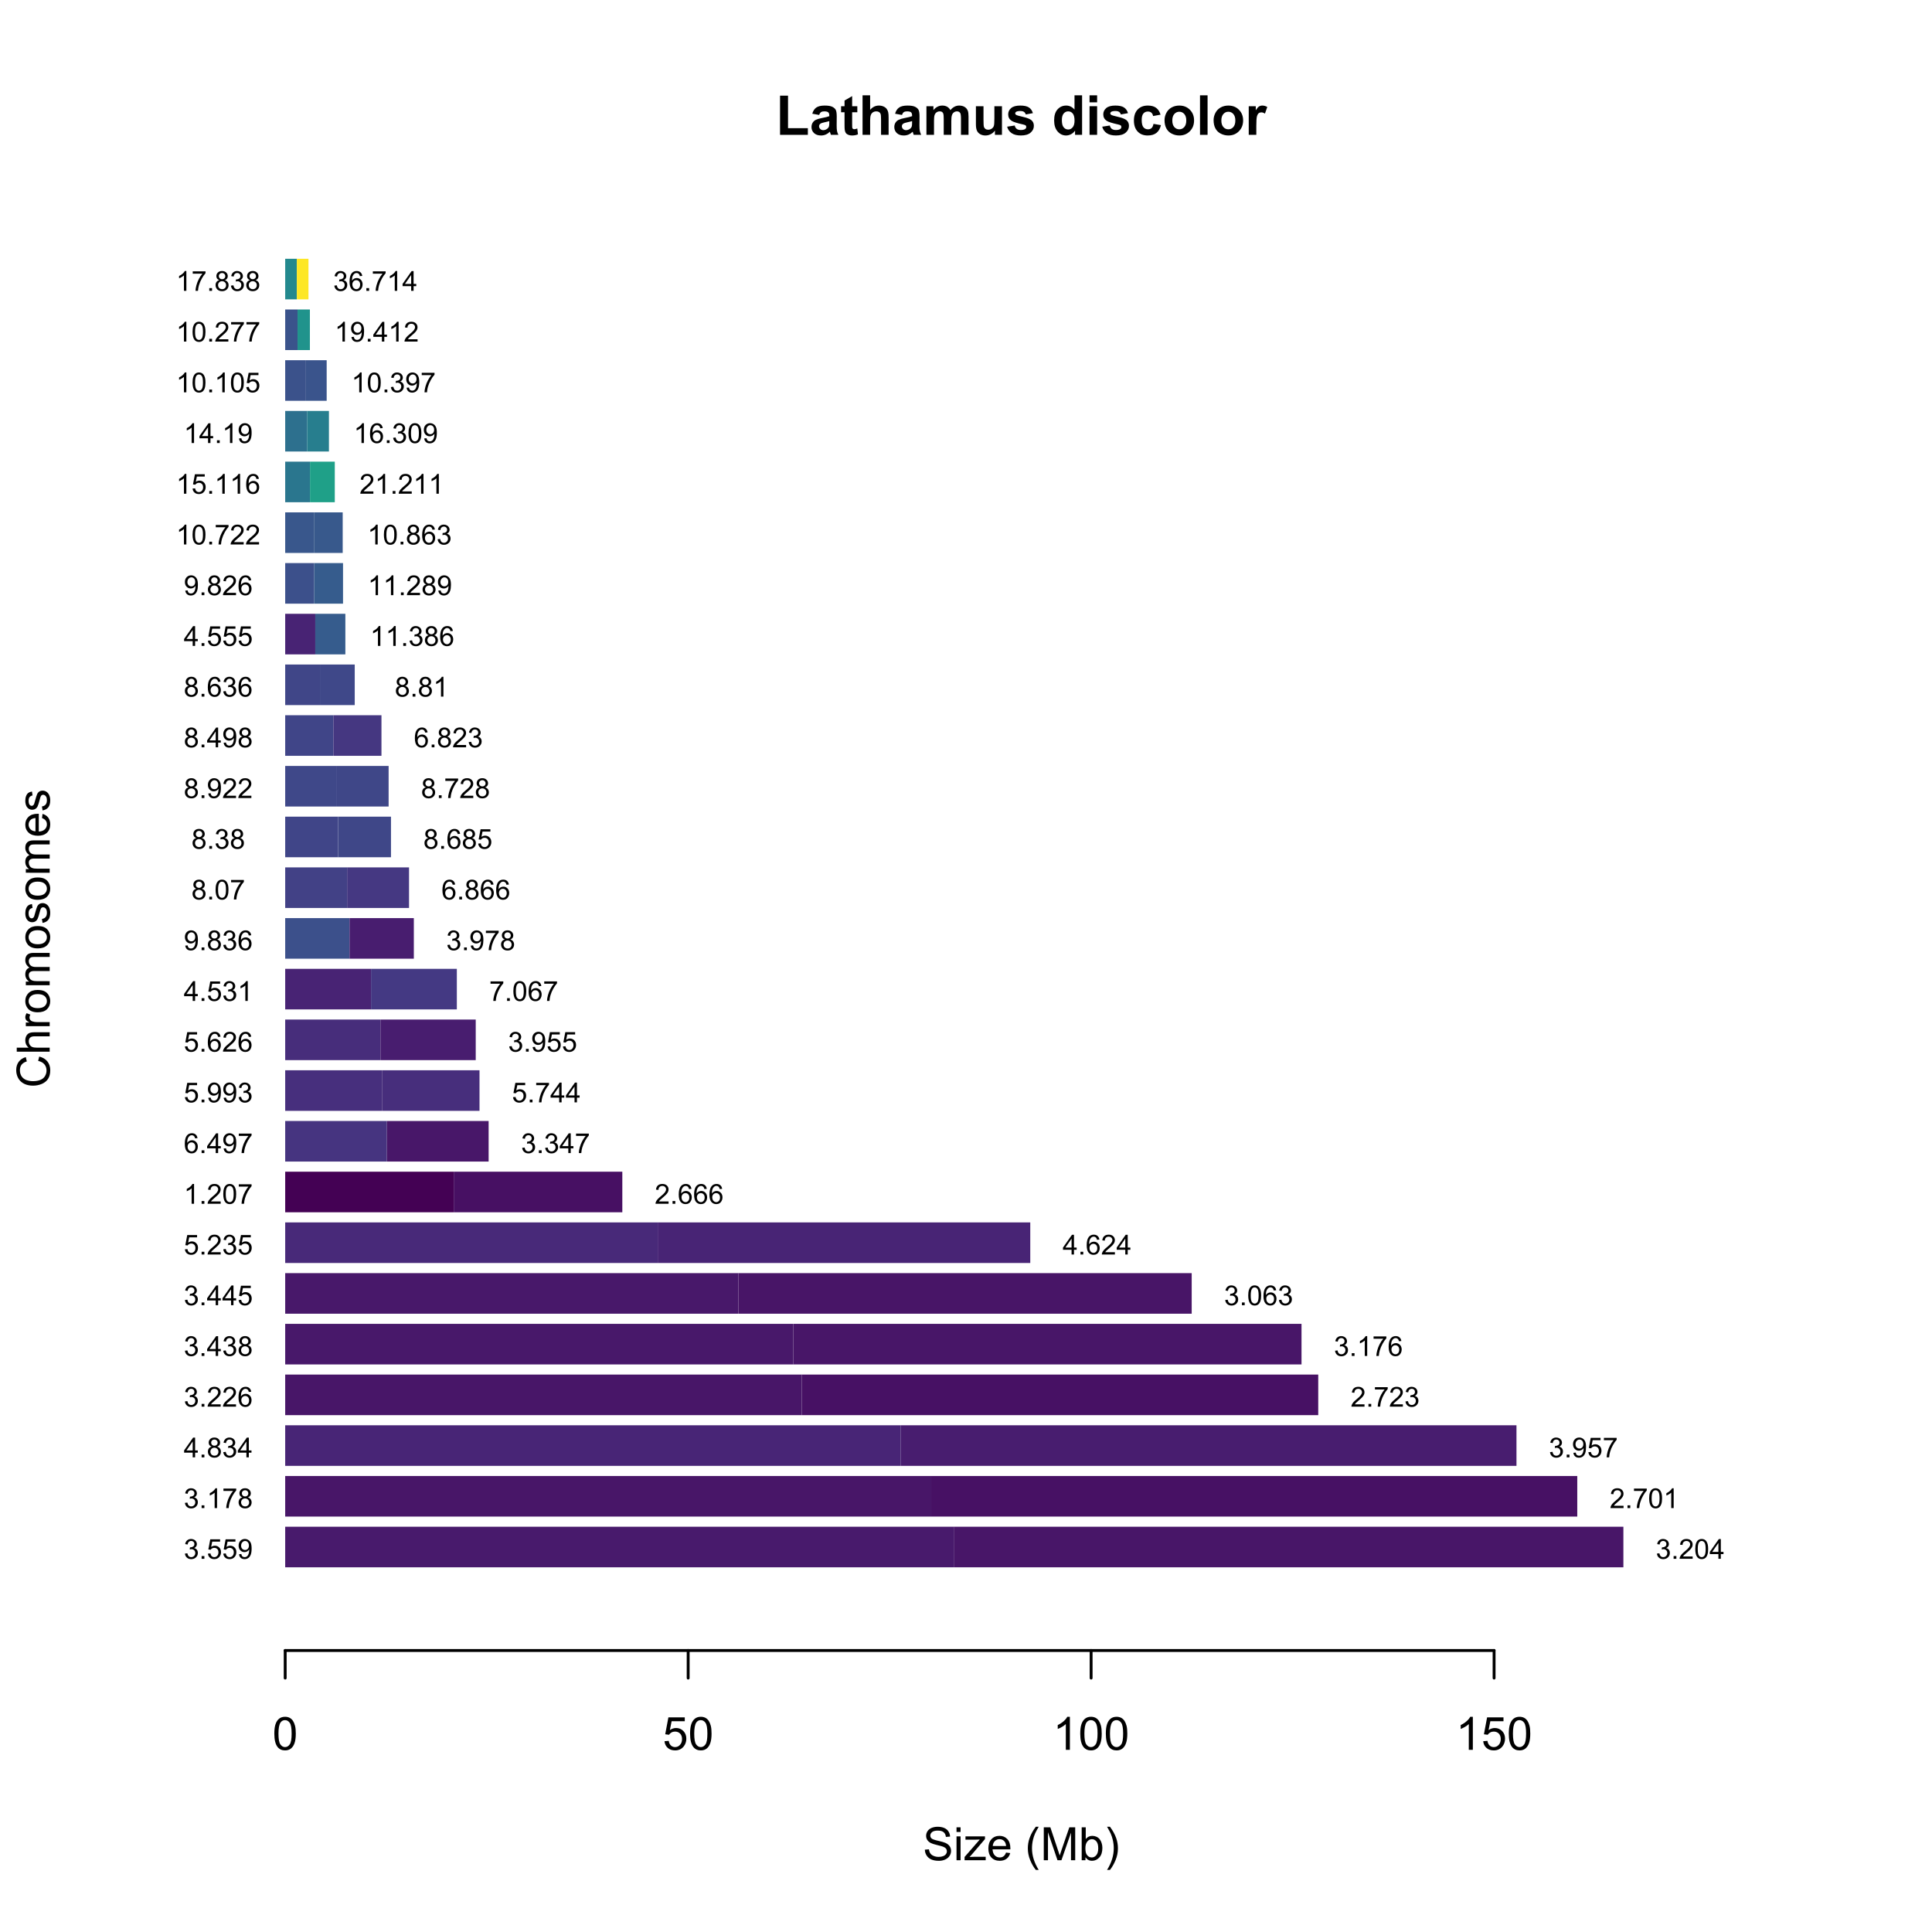 <?xml version="1.0" encoding="UTF-8"?>
<svg xmlns="http://www.w3.org/2000/svg" xmlns:xlink="http://www.w3.org/1999/xlink" width="504" height="504" viewBox="0 0 504 504">
<defs>
<g>
<g id="glyph-0-0">
<path d="M 1.105 0 L 1.105 -10.223 L 3.184 -10.223 L 3.184 -1.738 L 8.359 -1.738 L 8.359 0 Z M 1.105 0 "/>
</g>
<g id="glyph-0-1">
<path d="M 2.512 -5.188 L 0.719 -5.512 C 0.918 -6.234 1.266 -6.77 1.758 -7.117 C 2.25 -7.461 2.98 -7.637 3.953 -7.637 C 4.832 -7.637 5.488 -7.531 5.922 -7.324 C 6.352 -7.113 6.656 -6.848 6.832 -6.527 C 7.008 -6.207 7.094 -5.617 7.094 -4.762 L 7.074 -2.453 C 7.074 -1.797 7.105 -1.312 7.168 -1 C 7.23 -0.691 7.352 -0.355 7.523 0 L 5.57 0 C 5.516 -0.133 5.453 -0.324 5.379 -0.582 C 5.348 -0.699 5.324 -0.777 5.309 -0.816 C 4.973 -0.488 4.609 -0.242 4.227 -0.078 C 3.84 0.086 3.43 0.168 2.996 0.168 C 2.227 0.168 1.621 -0.039 1.176 -0.457 C 0.734 -0.875 0.512 -1.402 0.512 -2.039 C 0.512 -2.461 0.613 -2.836 0.816 -3.168 C 1.016 -3.496 1.301 -3.75 1.664 -3.926 C 2.027 -4.102 2.551 -4.258 3.234 -4.387 C 4.156 -4.562 4.797 -4.723 5.152 -4.871 L 5.152 -5.07 C 5.152 -5.449 5.059 -5.719 4.871 -5.883 C 4.684 -6.043 4.332 -6.125 3.812 -6.125 C 3.461 -6.125 3.184 -6.055 2.988 -5.918 C 2.793 -5.777 2.633 -5.535 2.512 -5.188 M 5.152 -3.586 C 4.902 -3.5 4.5 -3.402 3.953 -3.285 C 3.402 -3.168 3.043 -3.051 2.875 -2.938 C 2.617 -2.758 2.488 -2.523 2.488 -2.242 C 2.488 -1.965 2.594 -1.727 2.797 -1.527 C 3.004 -1.324 3.266 -1.223 3.586 -1.223 C 3.941 -1.223 4.281 -1.34 4.605 -1.574 C 4.844 -1.754 5 -1.973 5.078 -2.23 C 5.129 -2.398 5.152 -2.719 5.152 -3.191 Z M 5.152 -3.586 "/>
</g>
<g id="glyph-0-2">
<path d="M 4.457 -7.469 L 4.457 -5.891 L 3.109 -5.891 L 3.109 -2.883 C 3.109 -2.273 3.121 -1.918 3.145 -1.816 C 3.172 -1.715 3.23 -1.633 3.32 -1.566 C 3.414 -1.504 3.523 -1.469 3.656 -1.469 C 3.84 -1.469 4.105 -1.531 4.449 -1.66 L 4.621 -0.125 C 4.16 0.07 3.641 0.168 3.059 0.168 C 2.703 0.168 2.383 0.109 2.094 -0.012 C 1.809 -0.129 1.598 -0.285 1.465 -0.473 C 1.332 -0.664 1.238 -0.922 1.188 -1.246 C 1.145 -1.473 1.125 -1.938 1.125 -2.637 L 1.125 -5.891 L 0.219 -5.891 L 0.219 -7.469 L 1.125 -7.469 L 1.125 -8.949 L 3.109 -10.105 L 3.109 -7.469 Z M 4.457 -7.469 "/>
</g>
<g id="glyph-0-3">
<path d="M 3.004 -10.309 L 3.004 -6.52 C 3.641 -7.262 4.402 -7.637 5.289 -7.637 C 5.742 -7.637 6.152 -7.551 6.52 -7.383 C 6.883 -7.215 7.16 -7 7.344 -6.734 C 7.527 -6.473 7.656 -6.184 7.723 -5.863 C 7.793 -5.547 7.824 -5.051 7.824 -4.379 L 7.824 0 L 5.852 0 L 5.852 -3.945 C 5.852 -4.727 5.812 -5.223 5.738 -5.434 C 5.664 -5.645 5.531 -5.812 5.34 -5.938 C 5.148 -6.062 4.914 -6.125 4.625 -6.125 C 4.297 -6.125 4.004 -6.043 3.746 -5.887 C 3.488 -5.727 3.301 -5.484 3.18 -5.164 C 3.062 -4.844 3.004 -4.367 3.004 -3.742 L 3.004 0 L 1.027 0 L 1.027 -10.309 Z M 3.004 -10.309 "/>
</g>
<g id="glyph-0-4">
<path d="M 0.887 -7.469 L 2.707 -7.469 L 2.707 -6.449 C 3.359 -7.238 4.133 -7.637 5.035 -7.637 C 5.512 -7.637 5.926 -7.539 6.277 -7.34 C 6.629 -7.145 6.918 -6.848 7.145 -6.449 C 7.473 -6.848 7.824 -7.145 8.207 -7.34 C 8.586 -7.539 8.992 -7.637 9.422 -7.637 C 9.969 -7.637 10.434 -7.523 10.812 -7.301 C 11.195 -7.078 11.477 -6.754 11.664 -6.32 C 11.801 -6.004 11.867 -5.488 11.867 -4.773 L 11.867 0 L 9.895 0 L 9.895 -4.27 C 9.895 -5.008 9.824 -5.488 9.688 -5.703 C 9.508 -5.984 9.227 -6.125 8.844 -6.125 C 8.57 -6.125 8.309 -6.039 8.066 -5.871 C 7.82 -5.703 7.645 -5.453 7.539 -5.129 C 7.43 -4.805 7.375 -4.289 7.375 -3.586 L 7.375 0 L 5.398 0 L 5.398 -4.094 C 5.398 -4.82 5.363 -5.289 5.293 -5.5 C 5.223 -5.711 5.113 -5.867 4.969 -5.969 C 4.82 -6.074 4.621 -6.125 4.367 -6.125 C 4.062 -6.125 3.789 -6.043 3.543 -5.879 C 3.301 -5.715 3.125 -5.477 3.02 -5.168 C 2.914 -4.859 2.863 -4.344 2.863 -3.629 L 2.863 0 L 0.887 0 Z M 0.887 -7.469 "/>
</g>
<g id="glyph-0-5">
<path d="M 5.949 0 L 5.949 -1.117 C 5.676 -0.719 5.32 -0.406 4.875 -0.176 C 4.434 0.055 3.965 0.168 3.473 0.168 C 2.973 0.168 2.523 0.059 2.125 -0.16 C 1.727 -0.383 1.438 -0.691 1.258 -1.09 C 1.082 -1.488 0.992 -2.039 0.992 -2.742 L 0.992 -7.469 L 2.969 -7.469 L 2.969 -4.035 C 2.969 -2.984 3.004 -2.344 3.074 -2.105 C 3.148 -1.867 3.281 -1.68 3.473 -1.543 C 3.664 -1.406 3.91 -1.336 4.203 -1.336 C 4.543 -1.336 4.844 -1.43 5.113 -1.613 C 5.379 -1.797 5.562 -2.027 5.66 -2.301 C 5.758 -2.578 5.809 -3.25 5.809 -4.316 L 5.809 -7.469 L 7.785 -7.469 L 7.785 0 Z M 5.949 0 "/>
</g>
<g id="glyph-0-6">
<path d="M 0.336 -2.129 L 2.32 -2.434 C 2.406 -2.047 2.574 -1.758 2.832 -1.559 C 3.09 -1.359 3.453 -1.258 3.918 -1.258 C 4.426 -1.258 4.812 -1.352 5.07 -1.539 C 5.242 -1.672 5.328 -1.848 5.328 -2.066 C 5.328 -2.219 5.281 -2.34 5.188 -2.441 C 5.09 -2.535 4.871 -2.621 4.527 -2.699 C 2.934 -3.051 1.926 -3.371 1.496 -3.664 C 0.906 -4.066 0.613 -4.625 0.613 -5.344 C 0.613 -5.992 0.867 -6.535 1.379 -6.977 C 1.891 -7.414 2.68 -7.637 3.754 -7.637 C 4.777 -7.637 5.535 -7.469 6.031 -7.137 C 6.531 -6.805 6.871 -6.312 7.059 -5.66 L 5.195 -5.316 C 5.117 -5.605 4.965 -5.828 4.742 -5.984 C 4.52 -6.137 4.203 -6.215 3.789 -6.215 C 3.27 -6.215 2.898 -6.145 2.672 -5.996 C 2.523 -5.895 2.445 -5.762 2.445 -5.598 C 2.445 -5.457 2.512 -5.336 2.645 -5.238 C 2.82 -5.105 3.438 -4.922 4.488 -4.684 C 5.543 -4.445 6.277 -4.152 6.695 -3.805 C 7.105 -3.453 7.312 -2.961 7.312 -2.336 C 7.312 -1.648 7.027 -1.062 6.453 -0.57 C 5.883 -0.078 5.035 0.168 3.918 0.168 C 2.898 0.168 2.094 -0.039 1.5 -0.449 C 0.91 -0.863 0.52 -1.422 0.336 -2.129 Z M 0.336 -2.129 "/>
</g>
<g id="glyph-0-7">
</g>
<g id="glyph-0-8">
<path d="M 7.883 0 L 6.047 0 L 6.047 -1.098 C 5.742 -0.672 5.383 -0.352 4.969 -0.145 C 4.551 0.062 4.133 0.168 3.711 0.168 C 2.855 0.168 2.121 -0.176 1.508 -0.867 C 0.895 -1.559 0.59 -2.523 0.59 -3.762 C 0.59 -5.027 0.887 -5.988 1.484 -6.648 C 2.078 -7.305 2.832 -7.637 3.742 -7.637 C 4.574 -7.637 5.297 -7.289 5.906 -6.594 L 5.906 -10.309 L 7.883 -10.309 L 7.883 0 M 2.609 -3.895 C 2.609 -3.098 2.719 -2.523 2.938 -2.164 C 3.258 -1.648 3.703 -1.391 4.273 -1.391 C 4.73 -1.391 5.117 -1.586 5.434 -1.973 C 5.754 -2.359 5.914 -2.938 5.914 -3.707 C 5.914 -4.562 5.758 -5.18 5.449 -5.559 C 5.141 -5.934 4.742 -6.125 4.262 -6.125 C 3.793 -6.125 3.398 -5.938 3.082 -5.566 C 2.766 -5.191 2.609 -4.637 2.609 -3.895 Z M 2.609 -3.895 "/>
</g>
<g id="glyph-0-9">
<path d="M 1.035 -8.48 L 1.035 -10.309 L 3.008 -10.309 L 3.008 -8.48 L 1.035 -8.48 M 1.035 0 L 1.035 -7.469 L 3.008 -7.469 L 3.008 0 Z M 1.035 0 "/>
</g>
<g id="glyph-0-10">
<path d="M 7.543 -5.258 L 5.598 -4.906 C 5.531 -5.297 5.383 -5.59 5.148 -5.785 C 4.918 -5.984 4.617 -6.082 4.246 -6.082 C 3.754 -6.082 3.363 -5.91 3.07 -5.57 C 2.777 -5.23 2.629 -4.664 2.629 -3.867 C 2.629 -2.98 2.777 -2.355 3.074 -1.988 C 3.375 -1.625 3.773 -1.441 4.273 -1.441 C 4.648 -1.441 4.957 -1.547 5.195 -1.762 C 5.434 -1.973 5.605 -2.34 5.703 -2.863 L 7.645 -2.531 C 7.441 -1.641 7.055 -0.969 6.484 -0.512 C 5.91 -0.059 5.145 0.168 4.184 0.168 C 3.09 0.168 2.219 -0.176 1.57 -0.863 C 0.922 -1.555 0.598 -2.508 0.598 -3.727 C 0.598 -4.961 0.922 -5.918 1.574 -6.605 C 2.227 -7.293 3.109 -7.637 4.219 -7.637 C 5.129 -7.637 5.852 -7.441 6.387 -7.047 C 6.926 -6.656 7.309 -6.062 7.543 -5.258 Z M 7.543 -5.258 "/>
</g>
<g id="glyph-0-11">
<path d="M 0.578 -3.84 C 0.578 -4.496 0.738 -5.129 1.062 -5.746 C 1.387 -6.359 1.844 -6.828 2.438 -7.152 C 3.027 -7.473 3.691 -7.637 4.422 -7.637 C 5.551 -7.637 6.477 -7.27 7.199 -6.535 C 7.922 -5.801 8.281 -4.875 8.281 -3.754 C 8.281 -2.625 7.918 -1.688 7.188 -0.945 C 6.461 -0.203 5.543 0.168 4.438 0.168 C 3.754 0.168 3.098 0.016 2.477 -0.297 C 1.855 -0.605 1.387 -1.059 1.062 -1.656 C 0.738 -2.254 0.578 -2.98 0.578 -3.84 M 2.602 -3.734 C 2.602 -2.992 2.777 -2.426 3.129 -2.031 C 3.48 -1.637 3.914 -1.441 4.43 -1.441 C 4.945 -1.441 5.379 -1.637 5.727 -2.031 C 6.074 -2.426 6.25 -2.996 6.25 -3.746 C 6.25 -4.48 6.074 -5.043 5.727 -5.434 C 5.379 -5.828 4.945 -6.027 4.43 -6.027 C 3.914 -6.027 3.48 -5.828 3.129 -5.434 C 2.777 -5.043 2.602 -4.473 2.602 -3.734 Z M 2.602 -3.734 "/>
</g>
<g id="glyph-0-12">
<path d="M 1.035 0 L 1.035 -10.309 L 3.008 -10.309 L 3.008 0 Z M 1.035 0 "/>
</g>
<g id="glyph-0-13">
<path d="M 2.926 0 L 0.949 0 L 0.949 -7.469 L 2.785 -7.469 L 2.785 -6.406 C 3.098 -6.906 3.379 -7.238 3.633 -7.398 C 3.883 -7.555 4.168 -7.637 4.484 -7.637 C 4.938 -7.637 5.371 -7.512 5.785 -7.262 L 5.176 -5.539 C 4.844 -5.758 4.531 -5.863 4.246 -5.863 C 3.969 -5.863 3.734 -5.789 3.543 -5.637 C 3.352 -5.484 3.199 -5.207 3.09 -4.809 C 2.98 -4.41 2.926 -3.578 2.926 -2.305 Z M 2.926 0 "/>
</g>
<g id="glyph-1-0">
<path d="M 0.539 -2.758 L 1.609 -2.852 C 1.66 -2.422 1.781 -2.07 1.965 -1.797 C 2.152 -1.52 2.438 -1.297 2.828 -1.129 C 3.219 -0.957 3.66 -0.875 4.148 -0.875 C 4.582 -0.875 4.965 -0.938 5.297 -1.066 C 5.629 -1.195 5.875 -1.371 6.039 -1.598 C 6.199 -1.82 6.281 -2.066 6.281 -2.332 C 6.281 -2.602 6.203 -2.836 6.047 -3.039 C 5.891 -3.238 5.633 -3.406 5.273 -3.547 C 5.043 -3.633 4.531 -3.773 3.742 -3.965 C 2.953 -4.152 2.402 -4.332 2.086 -4.5 C 1.676 -4.715 1.371 -4.98 1.168 -5.301 C 0.969 -5.617 0.867 -5.973 0.867 -6.367 C 0.867 -6.805 0.992 -7.207 1.234 -7.586 C 1.484 -7.961 1.84 -8.246 2.312 -8.445 C 2.785 -8.637 3.312 -8.734 3.891 -8.734 C 4.527 -8.734 5.09 -8.633 5.574 -8.43 C 6.062 -8.223 6.434 -7.922 6.695 -7.523 C 6.957 -7.125 7.098 -6.672 7.117 -6.172 L 6.031 -6.086 C 5.969 -6.629 5.773 -7.039 5.434 -7.32 C 5.098 -7.594 4.598 -7.734 3.938 -7.734 C 3.25 -7.734 2.75 -7.609 2.434 -7.355 C 2.121 -7.105 1.961 -6.801 1.961 -6.445 C 1.961 -6.137 2.074 -5.883 2.297 -5.684 C 2.516 -5.484 3.086 -5.281 4.012 -5.07 C 4.934 -4.863 5.566 -4.68 5.914 -4.523 C 6.41 -4.293 6.781 -4 7.02 -3.648 C 7.258 -3.293 7.375 -2.887 7.375 -2.426 C 7.375 -1.969 7.246 -1.539 6.984 -1.133 C 6.723 -0.73 6.348 -0.414 5.855 -0.191 C 5.367 0.035 4.812 0.148 4.203 0.148 C 3.422 0.148 2.773 0.031 2.246 -0.195 C 1.723 -0.418 1.309 -0.762 1.012 -1.215 C 0.711 -1.672 0.555 -2.188 0.539 -2.758 Z M 0.539 -2.758 "/>
</g>
<g id="glyph-1-1">
<path d="M 0.797 -7.375 L 0.797 -8.59 L 1.852 -8.59 L 1.852 -7.375 L 0.797 -7.375 M 0.797 0 L 0.797 -6.223 L 1.852 -6.223 L 1.852 0 Z M 0.797 0 "/>
</g>
<g id="glyph-1-2">
<path d="M 0.234 0 L 0.234 -0.855 L 4.195 -5.402 C 3.746 -5.379 3.348 -5.367 3.008 -5.367 L 0.469 -5.367 L 0.469 -6.223 L 5.555 -6.223 L 5.555 -5.523 L 2.188 -1.578 L 1.535 -0.855 C 2.008 -0.891 2.449 -0.906 2.867 -0.906 L 5.742 -0.906 L 5.742 0 Z M 0.234 0 "/>
</g>
<g id="glyph-1-3">
<path d="M 5.051 -2.004 L 6.141 -1.867 C 5.969 -1.23 5.648 -0.738 5.188 -0.387 C 4.719 -0.035 4.125 0.141 3.406 0.141 C 2.492 0.141 1.773 -0.141 1.238 -0.699 C 0.707 -1.262 0.438 -2.047 0.438 -3.059 C 0.438 -4.105 0.711 -4.918 1.25 -5.496 C 1.789 -6.074 2.484 -6.363 3.344 -6.363 C 4.18 -6.363 4.859 -6.078 5.383 -5.516 C 5.914 -4.945 6.176 -4.148 6.176 -3.125 C 6.176 -3.059 6.172 -2.965 6.172 -2.844 L 1.531 -2.844 C 1.566 -2.156 1.762 -1.633 2.109 -1.273 C 2.457 -0.906 2.891 -0.727 3.41 -0.727 C 3.797 -0.727 4.125 -0.828 4.398 -1.031 C 4.672 -1.234 4.891 -1.559 5.051 -2.004 M 1.586 -3.711 L 5.062 -3.711 C 5.016 -4.23 4.883 -4.625 4.664 -4.887 C 4.328 -5.293 3.891 -5.496 3.359 -5.496 C 2.871 -5.496 2.465 -5.332 2.137 -5.008 C 1.805 -4.684 1.625 -4.25 1.586 -3.711 Z M 1.586 -3.711 "/>
</g>
<g id="glyph-1-4">
</g>
<g id="glyph-1-5">
<path d="M 2.805 2.523 C 2.223 1.789 1.73 0.93 1.328 -0.055 C 0.93 -1.035 0.727 -2.055 0.727 -3.109 C 0.727 -4.039 0.875 -4.93 1.18 -5.781 C 1.531 -6.77 2.07 -7.754 2.805 -8.734 L 3.562 -8.734 C 3.09 -7.922 2.777 -7.344 2.625 -6.996 C 2.387 -6.457 2.199 -5.895 2.062 -5.309 C 1.895 -4.578 1.812 -3.844 1.812 -3.105 C 1.812 -1.227 2.395 0.652 3.562 2.523 Z M 2.805 2.523 "/>
</g>
<g id="glyph-1-6">
<path d="M 0.891 0 L 0.891 -8.59 L 2.602 -8.59 L 4.633 -2.508 C 4.82 -1.941 4.957 -1.516 5.047 -1.234 C 5.141 -1.547 5.293 -2.008 5.5 -2.613 L 7.559 -8.59 L 9.086 -8.59 L 9.086 0 L 7.992 0 L 7.992 -7.188 L 5.496 0 L 4.469 0 L 1.984 -7.312 L 1.984 0 Z M 0.891 0 "/>
</g>
<g id="glyph-1-7">
<path d="M 1.766 0 L 0.785 0 L 0.785 -8.59 L 1.84 -8.59 L 1.84 -5.523 C 2.285 -6.082 2.852 -6.363 3.547 -6.363 C 3.926 -6.363 4.289 -6.285 4.633 -6.133 C 4.973 -5.977 5.254 -5.762 5.477 -5.48 C 5.695 -5.203 5.867 -4.863 5.992 -4.469 C 6.117 -4.074 6.18 -3.652 6.18 -3.203 C 6.18 -2.141 5.918 -1.312 5.391 -0.734 C 4.863 -0.152 4.23 0.141 3.492 0.141 C 2.758 0.141 2.18 -0.168 1.766 -0.781 L 1.766 0 M 1.75 -3.156 C 1.75 -2.41 1.852 -1.871 2.055 -1.539 C 2.387 -1 2.836 -0.727 3.406 -0.727 C 3.863 -0.727 4.262 -0.926 4.602 -1.328 C 4.934 -1.727 5.102 -2.324 5.102 -3.117 C 5.102 -3.93 4.941 -4.531 4.621 -4.914 C 4.297 -5.305 3.906 -5.496 3.453 -5.496 C 2.988 -5.496 2.59 -5.297 2.258 -4.895 C 1.922 -4.496 1.75 -3.914 1.75 -3.156 Z M 1.75 -3.156 "/>
</g>
<g id="glyph-1-8">
<path d="M 1.484 2.523 L 0.727 2.523 C 1.895 0.652 2.477 -1.227 2.477 -3.105 C 2.477 -3.84 2.395 -4.566 2.227 -5.289 C 2.094 -5.875 1.906 -6.438 1.672 -6.977 C 1.516 -7.328 1.203 -7.914 0.727 -8.734 L 1.484 -8.734 C 2.215 -7.754 2.758 -6.77 3.109 -5.781 C 3.41 -4.93 3.562 -4.039 3.562 -3.109 C 3.562 -2.055 3.359 -1.035 2.957 -0.055 C 2.551 0.93 2.059 1.789 1.484 2.523 Z M 1.484 2.523 "/>
</g>
<g id="glyph-1-9">
<path d="M 0.5 -4.234 C 0.5 -5.25 0.602 -6.07 0.812 -6.688 C 1.02 -7.309 1.332 -7.785 1.742 -8.121 C 2.156 -8.457 2.672 -8.625 3.297 -8.625 C 3.758 -8.625 4.164 -8.531 4.512 -8.348 C 4.859 -8.16 5.145 -7.895 5.375 -7.543 C 5.598 -7.195 5.777 -6.77 5.906 -6.266 C 6.035 -5.766 6.102 -5.086 6.102 -4.234 C 6.102 -3.227 5.996 -2.414 5.789 -1.797 C 5.582 -1.176 5.273 -0.699 4.859 -0.359 C 4.449 -0.023 3.926 0.148 3.297 0.148 C 2.469 0.148 1.82 -0.152 1.348 -0.742 C 0.781 -1.461 0.5 -2.621 0.5 -4.234 M 1.582 -4.234 C 1.582 -2.824 1.746 -1.887 2.078 -1.422 C 2.406 -0.953 2.812 -0.719 3.297 -0.719 C 3.781 -0.719 4.191 -0.953 4.52 -1.422 C 4.852 -1.891 5.016 -2.828 5.016 -4.234 C 5.016 -5.648 4.852 -6.59 4.52 -7.055 C 4.191 -7.52 3.781 -7.75 3.289 -7.75 C 2.801 -7.75 2.414 -7.547 2.125 -7.137 C 1.766 -6.613 1.582 -5.645 1.582 -4.234 Z M 1.582 -4.234 "/>
</g>
<g id="glyph-1-10">
<path d="M 0.5 -2.25 L 1.605 -2.344 C 1.688 -1.805 1.879 -1.398 2.176 -1.129 C 2.477 -0.855 2.836 -0.719 3.258 -0.719 C 3.766 -0.719 4.195 -0.91 4.547 -1.297 C 4.898 -1.676 5.074 -2.188 5.074 -2.82 C 5.074 -3.418 4.906 -3.895 4.566 -4.242 C 4.23 -4.59 3.785 -4.762 3.242 -4.766 C 2.898 -4.762 2.594 -4.688 2.32 -4.531 C 2.047 -4.379 1.832 -4.18 1.676 -3.93 L 0.688 -4.062 L 1.516 -8.473 L 5.789 -8.473 L 5.789 -7.465 L 2.359 -7.465 L 1.898 -5.156 C 2.414 -5.516 2.953 -5.695 3.523 -5.695 C 4.273 -5.695 4.906 -5.434 5.422 -4.914 C 5.938 -4.395 6.195 -3.727 6.195 -2.914 C 6.195 -2.133 5.965 -1.461 5.516 -0.898 C 4.961 -0.203 4.211 0.148 3.258 0.148 C 2.477 0.148 1.84 -0.074 1.344 -0.508 C 0.852 -0.945 0.57 -1.527 0.5 -2.25 Z M 0.5 -2.25 "/>
</g>
<g id="glyph-1-11">
<path d="M 4.469 0 L 3.414 0 L 3.414 -6.719 C 3.16 -6.477 2.828 -6.234 2.418 -5.992 C 2.004 -5.75 1.633 -5.57 1.305 -5.449 L 1.305 -6.469 C 1.895 -6.746 2.41 -7.082 2.852 -7.477 C 3.293 -7.871 3.605 -8.254 3.789 -8.625 L 4.469 -8.625 Z M 4.469 0 "/>
</g>
<g id="glyph-2-0">
<path d="M -3.012 -7.055 L -2.723 -8.191 C -1.789 -7.953 -1.078 -7.523 -0.59 -6.906 C -0.098 -6.285 0.148 -5.527 0.148 -4.633 C 0.148 -3.711 -0.043 -2.957 -0.418 -2.375 C -0.797 -1.797 -1.344 -1.355 -2.055 -1.051 C -2.77 -0.75 -3.539 -0.598 -4.359 -0.598 C -5.254 -0.598 -6.035 -0.77 -6.699 -1.109 C -7.367 -1.453 -7.871 -1.938 -8.219 -2.57 C -8.562 -3.199 -8.734 -3.895 -8.734 -4.652 C -8.734 -5.512 -8.516 -6.234 -8.078 -6.82 C -7.641 -7.406 -7.027 -7.812 -6.234 -8.047 L -5.969 -6.926 C -6.594 -6.727 -7.051 -6.438 -7.336 -6.059 C -7.621 -5.68 -7.766 -5.203 -7.766 -4.629 C -7.766 -3.969 -7.605 -3.418 -7.289 -2.973 C -6.973 -2.531 -6.547 -2.219 -6.016 -2.039 C -5.48 -1.859 -4.93 -1.77 -4.367 -1.77 C -3.633 -1.77 -2.996 -1.875 -2.453 -2.09 C -1.906 -2.301 -1.5 -2.633 -1.23 -3.082 C -0.961 -3.531 -0.824 -4.016 -0.824 -4.539 C -0.824 -5.176 -1.008 -5.715 -1.375 -6.156 C -1.742 -6.598 -2.289 -6.898 -3.012 -7.055 Z M -3.012 -7.055 "/>
</g>
<g id="glyph-2-1">
<path d="M 0 -0.789 L -8.59 -0.793 L -8.59 -1.848 L -5.508 -1.848 C -6.078 -2.336 -6.363 -2.957 -6.363 -3.711 C -6.363 -4.168 -6.273 -4.57 -6.09 -4.91 C -5.91 -5.25 -5.656 -5.492 -5.336 -5.641 C -5.016 -5.785 -4.555 -5.859 -3.941 -5.859 L 0 -5.859 L 0 -4.805 L -3.941 -4.805 C -4.469 -4.805 -4.855 -4.691 -5.094 -4.461 C -5.336 -4.234 -5.453 -3.91 -5.453 -3.492 C -5.453 -3.18 -5.375 -2.887 -5.211 -2.609 C -5.051 -2.336 -4.828 -2.141 -4.555 -2.023 C -4.273 -1.906 -3.891 -1.848 -3.406 -1.848 L 0 -1.844 Z M 0 -0.789 "/>
</g>
<g id="glyph-2-2">
<path d="M 0 -0.781 L -6.223 -0.781 L -6.223 -1.73 L -5.281 -1.73 C -5.719 -1.969 -6.012 -2.195 -6.152 -2.398 C -6.293 -2.605 -6.363 -2.828 -6.363 -3.078 C -6.363 -3.43 -6.25 -3.793 -6.023 -4.16 L -5.047 -3.797 C -5.195 -3.539 -5.273 -3.281 -5.273 -3.023 C -5.273 -2.793 -5.203 -2.586 -5.066 -2.402 C -4.926 -2.219 -4.734 -2.086 -4.488 -2.012 C -4.113 -1.895 -3.703 -1.836 -3.258 -1.836 L 0 -1.836 Z M 0 -0.781 "/>
</g>
<g id="glyph-2-3">
<path d="M -3.109 -0.398 C -4.262 -0.398 -5.117 -0.719 -5.672 -1.359 C -6.133 -1.895 -6.363 -2.547 -6.363 -3.316 C -6.363 -4.172 -6.082 -4.871 -5.523 -5.414 C -4.961 -5.957 -4.188 -6.227 -3.199 -6.227 C -2.398 -6.227 -1.77 -6.109 -1.309 -5.867 C -0.852 -5.629 -0.492 -5.277 -0.238 -4.82 C 0.012 -4.359 0.141 -3.859 0.141 -3.316 C 0.141 -2.445 -0.141 -1.742 -0.695 -1.203 C -1.254 -0.668 -2.059 -0.398 -3.109 -0.398 M -3.109 -1.484 C -2.312 -1.484 -1.719 -1.656 -1.32 -2.004 C -0.926 -2.352 -0.727 -2.789 -0.727 -3.316 C -0.727 -3.84 -0.926 -4.273 -1.324 -4.625 C -1.723 -4.969 -2.328 -5.145 -3.145 -5.145 C -3.914 -5.145 -4.5 -4.969 -4.895 -4.621 C -5.293 -4.27 -5.492 -3.836 -5.492 -3.316 C -5.492 -2.789 -5.293 -2.352 -4.898 -2.004 C -4.504 -1.656 -3.906 -1.484 -3.109 -1.484 Z M -3.109 -1.484 "/>
</g>
<g id="glyph-2-4">
<path d="M 0 -0.789 L -6.223 -0.793 L -6.223 -1.734 L -5.352 -1.734 C -5.656 -1.93 -5.898 -2.188 -6.086 -2.516 C -6.27 -2.836 -6.363 -3.207 -6.363 -3.621 C -6.363 -4.082 -6.266 -4.461 -6.078 -4.754 C -5.883 -5.051 -5.617 -5.258 -5.273 -5.379 C -6 -5.871 -6.363 -6.512 -6.363 -7.301 C -6.363 -7.918 -6.191 -8.391 -5.852 -8.727 C -5.508 -9.055 -4.98 -9.223 -4.27 -9.223 L 0 -9.223 L 0 -8.172 L -3.918 -8.172 C -4.34 -8.172 -4.645 -8.141 -4.832 -8.07 C -5.016 -8.004 -5.164 -7.879 -5.277 -7.699 C -5.391 -7.52 -5.449 -7.309 -5.449 -7.066 C -5.449 -6.629 -5.305 -6.266 -5.012 -5.977 C -4.723 -5.688 -4.254 -5.543 -3.613 -5.543 L 0 -5.543 L 0 -4.488 L -4.043 -4.488 C -4.512 -4.488 -4.863 -4.402 -5.098 -4.23 C -5.332 -4.059 -5.449 -3.777 -5.449 -3.387 C -5.449 -3.09 -5.371 -2.816 -5.215 -2.562 C -5.059 -2.312 -4.828 -2.129 -4.531 -2.016 C -4.227 -1.902 -3.793 -1.848 -3.227 -1.848 L 0 -1.844 Z M 0 -0.789 "/>
</g>
<g id="glyph-2-5">
<path d="M -1.859 -0.371 L -2.023 -1.414 C -1.602 -1.469 -1.281 -1.633 -1.059 -1.902 C -0.836 -2.168 -0.727 -2.543 -0.727 -3.023 C -0.727 -3.508 -0.824 -3.867 -1.023 -4.102 C -1.219 -4.336 -1.449 -4.453 -1.715 -4.453 C -1.953 -4.453 -2.141 -4.348 -2.277 -4.141 C -2.371 -3.996 -2.492 -3.641 -2.637 -3.062 C -2.832 -2.289 -3 -1.754 -3.145 -1.457 C -3.285 -1.156 -3.484 -0.93 -3.734 -0.777 C -3.988 -0.621 -4.266 -0.547 -4.57 -0.547 C -4.848 -0.547 -5.105 -0.609 -5.34 -0.734 C -5.578 -0.863 -5.773 -1.035 -5.93 -1.254 C -6.051 -1.418 -6.152 -1.641 -6.238 -1.926 C -6.32 -2.207 -6.363 -2.512 -6.363 -2.836 C -6.363 -3.324 -6.293 -3.754 -6.152 -4.121 C -6.012 -4.492 -5.82 -4.762 -5.582 -4.938 C -5.34 -5.113 -5.02 -5.234 -4.617 -5.305 L -4.477 -4.273 C -4.797 -4.227 -5.047 -4.09 -5.227 -3.863 C -5.406 -3.641 -5.496 -3.324 -5.496 -2.914 C -5.496 -2.426 -5.414 -2.082 -5.258 -1.875 C -5.094 -1.668 -4.906 -1.566 -4.695 -1.566 C -4.555 -1.566 -4.434 -1.605 -4.324 -1.695 C -4.211 -1.777 -4.117 -1.914 -4.043 -2.098 C -4.004 -2.203 -3.914 -2.516 -3.773 -3.031 C -3.574 -3.773 -3.41 -4.297 -3.285 -4.59 C -3.156 -4.887 -2.973 -5.117 -2.73 -5.285 C -2.488 -5.453 -2.188 -5.535 -1.828 -5.539 C -1.477 -5.535 -1.145 -5.434 -0.836 -5.23 C -0.523 -5.023 -0.285 -4.727 -0.113 -4.344 C 0.055 -3.953 0.141 -3.516 0.141 -3.031 C 0.141 -2.219 -0.027 -1.605 -0.363 -1.18 C -0.699 -0.758 -1.199 -0.488 -1.859 -0.371 Z M -1.859 -0.371 "/>
</g>
<g id="glyph-2-6">
<path d="M -2.004 -5.051 L -1.867 -6.141 C -1.23 -5.969 -0.738 -5.648 -0.387 -5.188 C -0.035 -4.719 0.141 -4.125 0.141 -3.406 C 0.141 -2.492 -0.141 -1.773 -0.699 -1.238 C -1.262 -0.707 -2.047 -0.441 -3.059 -0.441 C -4.105 -0.441 -4.918 -0.711 -5.496 -1.25 C -6.074 -1.789 -6.363 -2.484 -6.363 -3.348 C -6.363 -4.18 -6.078 -4.859 -5.516 -5.383 C -4.945 -5.914 -4.148 -6.176 -3.121 -6.176 C -3.059 -6.176 -2.965 -6.172 -2.84 -6.172 L -2.844 -1.531 C -2.156 -1.566 -1.633 -1.762 -1.27 -2.109 C -0.906 -2.457 -0.727 -2.891 -0.727 -3.41 C -0.727 -3.797 -0.828 -4.125 -1.031 -4.398 C -1.234 -4.672 -1.559 -4.891 -2.004 -5.051 M -3.711 -1.59 L -3.707 -5.062 C -4.23 -5.016 -4.625 -4.883 -4.887 -4.664 C -5.293 -4.328 -5.496 -3.891 -5.496 -3.359 C -5.496 -2.871 -5.332 -2.465 -5.008 -2.137 C -4.684 -1.805 -4.25 -1.625 -3.711 -1.59 Z M -3.711 -1.59 "/>
</g>
<g id="glyph-3-0">
<path d="M 0.301 -1.359 L 0.934 -1.445 C 1.008 -1.086 1.133 -0.828 1.305 -0.668 C 1.48 -0.512 1.691 -0.434 1.945 -0.434 C 2.242 -0.434 2.492 -0.535 2.699 -0.742 C 2.902 -0.949 3.004 -1.203 3.004 -1.508 C 3.004 -1.797 2.91 -2.039 2.723 -2.227 C 2.531 -2.414 2.289 -2.512 1.996 -2.512 C 1.879 -2.512 1.727 -2.488 1.551 -2.441 L 1.621 -2.996 C 1.664 -2.992 1.695 -2.988 1.723 -2.988 C 1.992 -2.988 2.234 -3.059 2.449 -3.199 C 2.664 -3.34 2.773 -3.555 2.773 -3.848 C 2.773 -4.082 2.695 -4.273 2.539 -4.426 C 2.383 -4.578 2.18 -4.656 1.93 -4.656 C 1.684 -4.656 1.48 -4.578 1.316 -4.422 C 1.152 -4.27 1.047 -4.035 1 -3.727 L 0.367 -3.84 C 0.441 -4.262 0.617 -4.594 0.895 -4.824 C 1.168 -5.059 1.508 -5.176 1.914 -5.176 C 2.195 -5.176 2.457 -5.113 2.691 -4.992 C 2.93 -4.875 3.109 -4.707 3.234 -4.5 C 3.363 -4.293 3.426 -4.07 3.426 -3.836 C 3.426 -3.613 3.363 -3.41 3.246 -3.227 C 3.125 -3.043 2.949 -2.898 2.715 -2.793 C 3.02 -2.723 3.254 -2.574 3.426 -2.355 C 3.594 -2.133 3.676 -1.855 3.676 -1.523 C 3.676 -1.07 3.512 -0.691 3.184 -0.379 C 2.855 -0.066 2.441 0.09 1.941 0.09 C 1.488 0.09 1.113 -0.043 0.812 -0.312 C 0.516 -0.582 0.344 -0.93 0.301 -1.359 Z M 0.301 -1.359 "/>
</g>
<g id="glyph-3-1">
<path d="M 0.652 0 L 0.652 -0.719 L 1.375 -0.719 L 1.375 0 Z M 0.652 0 "/>
</g>
<g id="glyph-3-2">
<path d="M 0.297 -1.352 L 0.965 -1.406 C 1.012 -1.082 1.125 -0.84 1.305 -0.676 C 1.484 -0.516 1.703 -0.434 1.953 -0.434 C 2.258 -0.434 2.516 -0.547 2.727 -0.777 C 2.938 -1.008 3.043 -1.312 3.043 -1.691 C 3.043 -2.051 2.941 -2.336 2.742 -2.547 C 2.539 -2.754 2.273 -2.859 1.945 -2.859 C 1.738 -2.859 1.555 -2.812 1.391 -2.719 C 1.227 -2.625 1.098 -2.508 1.004 -2.359 L 0.41 -2.438 L 0.91 -5.082 L 3.473 -5.082 L 3.473 -4.48 L 1.418 -4.48 L 1.141 -3.094 C 1.449 -3.309 1.773 -3.418 2.113 -3.418 C 2.562 -3.418 2.941 -3.262 3.25 -2.949 C 3.562 -2.637 3.715 -2.238 3.715 -1.746 C 3.715 -1.281 3.578 -0.879 3.309 -0.539 C 2.977 -0.121 2.527 0.086 1.953 0.086 C 1.484 0.086 1.102 -0.043 0.809 -0.305 C 0.512 -0.566 0.34 -0.918 0.297 -1.352 Z M 0.297 -1.352 "/>
</g>
<g id="glyph-3-3">
<path d="M 0.395 -1.191 L 1 -1.246 C 1.055 -0.961 1.152 -0.754 1.297 -0.625 C 1.441 -0.496 1.629 -0.434 1.855 -0.434 C 2.051 -0.434 2.223 -0.477 2.367 -0.566 C 2.516 -0.656 2.633 -0.773 2.727 -0.922 C 2.82 -1.07 2.898 -1.273 2.965 -1.527 C 3.027 -1.777 3.059 -2.035 3.059 -2.301 C 3.059 -2.328 3.059 -2.371 3.055 -2.426 C 2.93 -2.223 2.754 -2.062 2.535 -1.934 C 2.316 -1.809 2.078 -1.746 1.824 -1.746 C 1.398 -1.746 1.039 -1.902 0.742 -2.211 C 0.445 -2.52 0.297 -2.93 0.297 -3.434 C 0.297 -3.957 0.453 -4.379 0.762 -4.695 C 1.07 -5.016 1.457 -5.176 1.918 -5.176 C 2.254 -5.176 2.562 -5.086 2.84 -4.902 C 3.117 -4.723 3.328 -4.465 3.473 -4.133 C 3.617 -3.797 3.688 -3.316 3.688 -2.684 C 3.688 -2.023 3.617 -1.5 3.473 -1.109 C 3.332 -0.719 3.117 -0.422 2.836 -0.219 C 2.555 -0.016 2.223 0.086 1.844 0.086 C 1.438 0.086 1.109 -0.023 0.855 -0.246 C 0.598 -0.473 0.445 -0.785 0.395 -1.191 M 2.984 -3.465 C 2.984 -3.828 2.887 -4.117 2.695 -4.332 C 2.5 -4.543 2.27 -4.652 1.996 -4.652 C 1.715 -4.652 1.469 -4.535 1.262 -4.305 C 1.055 -4.078 0.949 -3.777 0.949 -3.414 C 0.949 -3.086 1.047 -2.82 1.246 -2.613 C 1.445 -2.41 1.688 -2.305 1.98 -2.305 C 2.273 -2.305 2.512 -2.41 2.703 -2.613 C 2.891 -2.82 2.984 -3.102 2.984 -3.465 Z M 2.984 -3.465 "/>
</g>
<g id="glyph-3-4">
<path d="M 3.625 -0.609 L 3.625 0 L 0.219 0 C 0.215 -0.152 0.238 -0.297 0.293 -0.438 C 0.379 -0.672 0.516 -0.898 0.707 -1.125 C 0.898 -1.352 1.176 -1.609 1.535 -1.906 C 2.098 -2.363 2.477 -2.73 2.672 -2.996 C 2.867 -3.266 2.969 -3.52 2.969 -3.758 C 2.969 -4.008 2.879 -4.219 2.699 -4.395 C 2.52 -4.566 2.285 -4.652 1.996 -4.652 C 1.691 -4.652 1.449 -4.559 1.266 -4.375 C 1.082 -4.195 0.988 -3.941 0.988 -3.617 L 0.336 -3.684 C 0.383 -4.168 0.551 -4.539 0.84 -4.793 C 1.129 -5.047 1.52 -5.176 2.012 -5.176 C 2.504 -5.176 2.898 -5.039 3.184 -4.762 C 3.473 -4.488 3.617 -4.148 3.617 -3.742 C 3.617 -3.539 3.574 -3.336 3.492 -3.137 C 3.406 -2.938 3.266 -2.727 3.07 -2.508 C 2.875 -2.285 2.551 -1.984 2.094 -1.598 C 1.715 -1.281 1.473 -1.066 1.363 -0.949 C 1.258 -0.836 1.168 -0.723 1.098 -0.609 Z M 3.625 -0.609 "/>
</g>
<g id="glyph-3-5">
<path d="M 0.297 -2.543 C 0.297 -3.152 0.363 -3.641 0.488 -4.012 C 0.613 -4.383 0.797 -4.672 1.047 -4.871 C 1.293 -5.074 1.605 -5.176 1.98 -5.176 C 2.254 -5.176 2.5 -5.121 2.707 -5.008 C 2.914 -4.898 3.086 -4.734 3.223 -4.527 C 3.359 -4.316 3.465 -4.062 3.543 -3.762 C 3.621 -3.457 3.66 -3.051 3.66 -2.543 C 3.66 -1.938 3.598 -1.449 3.473 -1.078 C 3.348 -0.707 3.164 -0.418 2.918 -0.215 C 2.668 -0.012 2.355 0.086 1.98 0.086 C 1.48 0.086 1.094 -0.09 0.809 -0.445 C 0.469 -0.875 0.297 -1.574 0.297 -2.543 M 0.949 -2.543 C 0.949 -1.695 1.047 -1.133 1.246 -0.852 C 1.445 -0.574 1.688 -0.434 1.98 -0.434 C 2.27 -0.434 2.516 -0.574 2.711 -0.855 C 2.91 -1.137 3.008 -1.699 3.008 -2.543 C 3.008 -3.391 2.91 -3.953 2.711 -4.234 C 2.516 -4.512 2.266 -4.652 1.973 -4.652 C 1.68 -4.652 1.449 -4.527 1.277 -4.281 C 1.059 -3.969 0.949 -3.387 0.949 -2.543 Z M 0.949 -2.543 "/>
</g>
<g id="glyph-3-6">
<path d="M 2.328 0 L 2.328 -1.234 L 0.09 -1.234 L 0.09 -1.812 L 2.441 -5.152 L 2.961 -5.152 L 2.961 -1.812 L 3.656 -1.812 L 3.656 -1.234 L 2.961 -1.234 L 2.961 0 L 2.328 0 M 2.328 -1.812 L 2.328 -4.137 L 0.715 -1.812 Z M 2.328 -1.812 "/>
</g>
<g id="glyph-3-7">
<path d="M 2.684 0 L 2.051 0 L 2.051 -4.031 C 1.898 -3.887 1.699 -3.742 1.449 -3.598 C 1.203 -3.449 0.98 -3.344 0.785 -3.27 L 0.785 -3.883 C 1.137 -4.047 1.445 -4.25 1.711 -4.484 C 1.977 -4.723 2.164 -4.953 2.273 -5.176 L 2.684 -5.176 Z M 2.684 0 "/>
</g>
<g id="glyph-3-8">
<path d="M 0.34 -4.48 L 0.34 -5.086 L 3.676 -5.086 L 3.676 -4.594 C 3.348 -4.246 3.023 -3.781 2.703 -3.203 C 2.379 -2.625 2.129 -2.027 1.953 -1.418 C 1.828 -0.984 1.746 -0.512 1.711 0 L 1.062 0 C 1.07 -0.406 1.148 -0.895 1.301 -1.469 C 1.453 -2.043 1.672 -2.598 1.957 -3.129 C 2.242 -3.664 2.543 -4.113 2.863 -4.48 Z M 0.34 -4.48 "/>
</g>
<g id="glyph-3-9">
<path d="M 1.273 -2.793 C 1.012 -2.891 0.816 -3.027 0.688 -3.207 C 0.562 -3.383 0.5 -3.598 0.5 -3.848 C 0.5 -4.223 0.633 -4.535 0.902 -4.793 C 1.172 -5.047 1.531 -5.176 1.98 -5.176 C 2.43 -5.176 2.793 -5.043 3.066 -4.781 C 3.34 -4.523 3.477 -4.203 3.477 -3.828 C 3.477 -3.59 3.414 -3.383 3.289 -3.203 C 3.164 -3.027 2.973 -2.891 2.719 -2.793 C 3.035 -2.691 3.273 -2.523 3.441 -2.297 C 3.605 -2.066 3.688 -1.793 3.688 -1.473 C 3.688 -1.031 3.531 -0.66 3.219 -0.363 C 2.91 -0.062 2.5 0.086 1.988 0.086 C 1.48 0.086 1.07 -0.062 0.758 -0.363 C 0.449 -0.664 0.293 -1.039 0.293 -1.492 C 0.293 -1.824 0.375 -2.105 0.547 -2.332 C 0.715 -2.559 0.957 -2.711 1.273 -2.793 M 1.145 -3.867 C 1.145 -3.625 1.223 -3.426 1.383 -3.27 C 1.539 -3.113 1.742 -3.039 1.992 -3.039 C 2.238 -3.039 2.438 -3.113 2.594 -3.27 C 2.75 -3.422 2.828 -3.609 2.828 -3.832 C 2.828 -4.062 2.746 -4.258 2.586 -4.418 C 2.426 -4.574 2.227 -4.656 1.984 -4.656 C 1.746 -4.656 1.543 -4.578 1.387 -4.422 C 1.227 -4.27 1.145 -4.082 1.145 -3.867 M 0.941 -1.488 C 0.941 -1.305 0.984 -1.133 1.07 -0.965 C 1.156 -0.793 1.281 -0.664 1.453 -0.57 C 1.621 -0.48 1.801 -0.434 1.996 -0.434 C 2.301 -0.434 2.547 -0.531 2.746 -0.723 C 2.941 -0.918 3.039 -1.164 3.039 -1.465 C 3.039 -1.77 2.941 -2.023 2.738 -2.223 C 2.535 -2.422 2.281 -2.52 1.977 -2.52 C 1.68 -2.52 1.43 -2.422 1.234 -2.227 C 1.039 -2.027 0.941 -1.781 0.941 -1.488 Z M 0.941 -1.488 "/>
</g>
<g id="glyph-3-10">
<path d="M 3.582 -3.891 L 2.953 -3.844 C 2.898 -4.09 2.816 -4.273 2.715 -4.383 C 2.543 -4.562 2.332 -4.656 2.082 -4.656 C 1.879 -4.656 1.703 -4.598 1.551 -4.484 C 1.352 -4.34 1.195 -4.129 1.078 -3.848 C 0.965 -3.57 0.906 -3.172 0.898 -2.656 C 1.051 -2.891 1.238 -3.062 1.457 -3.176 C 1.68 -3.285 1.91 -3.344 2.152 -3.344 C 2.574 -3.344 2.934 -3.188 3.23 -2.879 C 3.527 -2.566 3.672 -2.164 3.672 -1.672 C 3.672 -1.352 3.605 -1.051 3.465 -0.773 C 3.324 -0.492 3.133 -0.281 2.891 -0.133 C 2.645 0.016 2.371 0.086 2.059 0.086 C 1.531 0.086 1.102 -0.105 0.77 -0.492 C 0.438 -0.883 0.27 -1.52 0.27 -2.41 C 0.27 -3.406 0.453 -4.133 0.824 -4.586 C 1.145 -4.977 1.574 -5.176 2.121 -5.176 C 2.523 -5.176 2.859 -5.062 3.117 -4.832 C 3.375 -4.605 3.531 -4.293 3.582 -3.891 M 1 -1.668 C 1 -1.453 1.043 -1.242 1.137 -1.043 C 1.23 -0.844 1.359 -0.691 1.527 -0.59 C 1.691 -0.484 1.867 -0.434 2.051 -0.434 C 2.316 -0.434 2.547 -0.539 2.738 -0.754 C 2.93 -0.973 3.027 -1.266 3.027 -1.633 C 3.027 -1.992 2.934 -2.273 2.742 -2.477 C 2.551 -2.684 2.312 -2.785 2.023 -2.785 C 1.738 -2.785 1.496 -2.684 1.297 -2.477 C 1.098 -2.273 1 -2.004 1 -1.668 Z M 1 -1.668 "/>
</g>
</g>
</defs>
<rect x="-50.4" y="-50.4" width="604.8" height="604.8" fill="rgb(100%, 100%, 100%)" fill-opacity="1"/>
<g fill="rgb(0%, 0%, 0%)" fill-opacity="1">
<use xlink:href="#glyph-0-0" x="202.387" y="35.176"/>
<use xlink:href="#glyph-0-1" x="211.183" y="35.176"/>
<use xlink:href="#glyph-0-2" x="219.191" y="35.176"/>
<use xlink:href="#glyph-0-3" x="223.987" y="35.176"/>
<use xlink:href="#glyph-0-1" x="232.783" y="35.176"/>
<use xlink:href="#glyph-0-4" x="240.791" y="35.176"/>
<use xlink:href="#glyph-0-5" x="253.595" y="35.176"/>
<use xlink:href="#glyph-0-6" x="262.391" y="35.176"/>
<use xlink:href="#glyph-0-7" x="270.4" y="35.176"/>
<use xlink:href="#glyph-0-8" x="274.401" y="35.176"/>
<use xlink:href="#glyph-0-9" x="283.197" y="35.176"/>
<use xlink:href="#glyph-0-6" x="287.198" y="35.176"/>
<use xlink:href="#glyph-0-10" x="295.206" y="35.176"/>
<use xlink:href="#glyph-0-11" x="303.215" y="35.176"/>
<use xlink:href="#glyph-0-12" x="312.011" y="35.176"/>
<use xlink:href="#glyph-0-11" x="316.012" y="35.176"/>
<use xlink:href="#glyph-0-13" x="324.808" y="35.176"/>
</g>
<g fill="rgb(0%, 0%, 0%)" fill-opacity="1">
<use xlink:href="#glyph-1-0" x="240.727" y="485.281"/>
<use xlink:href="#glyph-1-1" x="248.73" y="485.281"/>
<use xlink:href="#glyph-1-2" x="251.396" y="485.281"/>
<use xlink:href="#glyph-1-3" x="257.396" y="485.281"/>
<use xlink:href="#glyph-1-4" x="264.07" y="485.281"/>
<use xlink:href="#glyph-1-5" x="267.404" y="485.281"/>
<use xlink:href="#glyph-1-6" x="271.4" y="485.281"/>
<use xlink:href="#glyph-1-7" x="281.396" y="485.281"/>
<use xlink:href="#glyph-1-8" x="288.07" y="485.281"/>
</g>
<g fill="rgb(0%, 0%, 0%)" fill-opacity="1">
<use xlink:href="#glyph-2-0" x="12.961" y="283.812"/>
<use xlink:href="#glyph-2-1" x="12.961" y="275.146"/>
<use xlink:href="#glyph-2-2" x="12.961" y="268.473"/>
<use xlink:href="#glyph-2-3" x="12.961" y="264.477"/>
<use xlink:href="#glyph-2-4" x="12.961" y="257.803"/>
<use xlink:href="#glyph-2-3" x="12.961" y="247.807"/>
<use xlink:href="#glyph-2-5" x="12.961" y="241.133"/>
<use xlink:href="#glyph-2-3" x="12.961" y="235.133"/>
<use xlink:href="#glyph-2-4" x="12.961" y="228.459"/>
<use xlink:href="#glyph-2-6" x="12.961" y="218.463"/>
<use xlink:href="#glyph-2-5" x="12.961" y="211.789"/>
</g>
<path fill="none" stroke-width="0.75" stroke-linecap="round" stroke-linejoin="round" stroke="rgb(0%, 0%, 0%)" stroke-opacity="1" stroke-miterlimit="10" d="M 74.398 430.559 L 389.762 430.559 "/>
<path fill="none" stroke-width="0.75" stroke-linecap="round" stroke-linejoin="round" stroke="rgb(0%, 0%, 0%)" stroke-opacity="1" stroke-miterlimit="10" d="M 74.398 430.559 L 74.398 437.762 "/>
<path fill="none" stroke-width="0.75" stroke-linecap="round" stroke-linejoin="round" stroke="rgb(0%, 0%, 0%)" stroke-opacity="1" stroke-miterlimit="10" d="M 179.52 430.559 L 179.52 437.762 "/>
<path fill="none" stroke-width="0.75" stroke-linecap="round" stroke-linejoin="round" stroke="rgb(0%, 0%, 0%)" stroke-opacity="1" stroke-miterlimit="10" d="M 284.641 430.559 L 284.641 437.762 "/>
<path fill="none" stroke-width="0.75" stroke-linecap="round" stroke-linejoin="round" stroke="rgb(0%, 0%, 0%)" stroke-opacity="1" stroke-miterlimit="10" d="M 389.762 430.559 L 389.762 437.762 "/>
<g fill="rgb(0%, 0%, 0%)" fill-opacity="1">
<use xlink:href="#glyph-1-9" x="71.062" y="456.48"/>
</g>
<g fill="rgb(0%, 0%, 0%)" fill-opacity="1">
<use xlink:href="#glyph-1-10" x="172.848" y="456.48"/>
<use xlink:href="#glyph-1-9" x="179.521" y="456.48"/>
</g>
<g fill="rgb(0%, 0%, 0%)" fill-opacity="1">
<use xlink:href="#glyph-1-11" x="274.629" y="456.48"/>
<use xlink:href="#glyph-1-9" x="281.303" y="456.48"/>
<use xlink:href="#glyph-1-9" x="287.977" y="456.48"/>
</g>
<g fill="rgb(0%, 0%, 0%)" fill-opacity="1">
<use xlink:href="#glyph-1-11" x="379.75" y="456.48"/>
<use xlink:href="#glyph-1-10" x="386.424" y="456.48"/>
<use xlink:href="#glyph-1-9" x="393.098" y="456.48"/>
</g>
<path fill-rule="nonzero" fill="rgb(28.235%, 10.196%, 42.353%)" fill-opacity="1" d="M 74.398 408.863 L 248.945 408.863 L 248.945 398.277 L 74.398 398.277 Z M 74.398 408.863 "/>
<path fill-rule="nonzero" fill="rgb(28.235%, 8.627%, 40.784%)" fill-opacity="1" d="M 248.945 408.863 L 423.492 408.863 L 423.492 398.277 L 248.945 398.277 Z M 248.945 408.863 "/>
<g fill="rgb(0%, 0%, 0%)" fill-opacity="1">
<use xlink:href="#glyph-3-0" x="47.938" y="406.645"/>
<use xlink:href="#glyph-3-1" x="51.942" y="406.645"/>
<use xlink:href="#glyph-3-2" x="53.942" y="406.645"/>
<use xlink:href="#glyph-3-2" x="57.946" y="406.645"/>
<use xlink:href="#glyph-3-3" x="61.951" y="406.645"/>
</g>
<g fill="rgb(0%, 0%, 0%)" fill-opacity="1">
<use xlink:href="#glyph-3-0" x="431.938" y="406.645"/>
<use xlink:href="#glyph-3-1" x="435.942" y="406.645"/>
<use xlink:href="#glyph-3-4" x="437.942" y="406.645"/>
<use xlink:href="#glyph-3-5" x="441.946" y="406.645"/>
<use xlink:href="#glyph-3-6" x="445.951" y="406.645"/>
</g>
<path fill-rule="nonzero" fill="rgb(28.235%, 8.627%, 40.784%)" fill-opacity="1" d="M 74.398 395.629 L 242.93 395.629 L 242.93 385.043 L 74.398 385.043 Z M 74.398 395.629 "/>
<path fill-rule="nonzero" fill="rgb(27.843%, 6.667%, 39.216%)" fill-opacity="1" d="M 242.93 395.629 L 411.461 395.629 L 411.461 385.043 L 242.93 385.043 Z M 242.93 395.629 "/>
<g fill="rgb(0%, 0%, 0%)" fill-opacity="1">
<use xlink:href="#glyph-3-0" x="47.938" y="393.414"/>
<use xlink:href="#glyph-3-1" x="51.942" y="393.414"/>
<use xlink:href="#glyph-3-7" x="53.942" y="393.414"/>
<use xlink:href="#glyph-3-8" x="57.946" y="393.414"/>
<use xlink:href="#glyph-3-9" x="61.951" y="393.414"/>
</g>
<g fill="rgb(0%, 0%, 0%)" fill-opacity="1">
<use xlink:href="#glyph-3-4" x="419.91" y="393.414"/>
<use xlink:href="#glyph-3-1" x="423.914" y="393.414"/>
<use xlink:href="#glyph-3-8" x="425.915" y="393.414"/>
<use xlink:href="#glyph-3-5" x="429.919" y="393.414"/>
<use xlink:href="#glyph-3-7" x="433.923" y="393.414"/>
</g>
<path fill-rule="nonzero" fill="rgb(28.235%, 14.51%, 46.275%)" fill-opacity="1" d="M 74.398 382.398 L 235 382.398 L 235 371.812 L 74.398 371.812 Z M 74.398 382.398 "/>
<path fill-rule="nonzero" fill="rgb(28.235%, 11.373%, 43.529%)" fill-opacity="1" d="M 235 382.398 L 395.602 382.398 L 395.602 371.812 L 235 371.812 Z M 235 382.398 "/>
<g fill="rgb(0%, 0%, 0%)" fill-opacity="1">
<use xlink:href="#glyph-3-6" x="47.938" y="380.184"/>
<use xlink:href="#glyph-3-1" x="51.942" y="380.184"/>
<use xlink:href="#glyph-3-9" x="53.942" y="380.184"/>
<use xlink:href="#glyph-3-0" x="57.946" y="380.184"/>
<use xlink:href="#glyph-3-6" x="61.951" y="380.184"/>
</g>
<g fill="rgb(0%, 0%, 0%)" fill-opacity="1">
<use xlink:href="#glyph-3-0" x="404.051" y="380.184"/>
<use xlink:href="#glyph-3-1" x="408.055" y="380.184"/>
<use xlink:href="#glyph-3-3" x="410.055" y="380.184"/>
<use xlink:href="#glyph-3-2" x="414.06" y="380.184"/>
<use xlink:href="#glyph-3-8" x="418.064" y="380.184"/>
</g>
<path fill-rule="nonzero" fill="rgb(28.235%, 8.627%, 40.784%)" fill-opacity="1" d="M 74.398 369.168 L 209.141 369.168 L 209.141 358.582 L 74.398 358.582 Z M 74.398 369.168 "/>
<path fill-rule="nonzero" fill="rgb(27.843%, 6.667%, 39.216%)" fill-opacity="1" d="M 209.145 369.168 L 343.887 369.168 L 343.887 358.582 L 209.145 358.582 Z M 209.145 369.168 "/>
<g fill="rgb(0%, 0%, 0%)" fill-opacity="1">
<use xlink:href="#glyph-3-0" x="47.938" y="366.953"/>
<use xlink:href="#glyph-3-1" x="51.942" y="366.953"/>
<use xlink:href="#glyph-3-4" x="53.942" y="366.953"/>
<use xlink:href="#glyph-3-4" x="57.946" y="366.953"/>
<use xlink:href="#glyph-3-10" x="61.951" y="366.953"/>
</g>
<g fill="rgb(0%, 0%, 0%)" fill-opacity="1">
<use xlink:href="#glyph-3-4" x="352.332" y="366.953"/>
<use xlink:href="#glyph-3-1" x="356.336" y="366.953"/>
<use xlink:href="#glyph-3-8" x="358.337" y="366.953"/>
<use xlink:href="#glyph-3-4" x="362.341" y="366.953"/>
<use xlink:href="#glyph-3-0" x="366.345" y="366.953"/>
</g>
<path fill-rule="nonzero" fill="rgb(28.235%, 9.412%, 41.569%)" fill-opacity="1" d="M 74.398 355.938 L 206.961 355.938 L 206.961 345.352 L 74.398 345.352 Z M 74.398 355.938 "/>
<path fill-rule="nonzero" fill="rgb(28.235%, 8.627%, 40.784%)" fill-opacity="1" d="M 206.965 355.938 L 339.527 355.938 L 339.527 345.352 L 206.965 345.352 Z M 206.965 355.938 "/>
<g fill="rgb(0%, 0%, 0%)" fill-opacity="1">
<use xlink:href="#glyph-3-0" x="47.938" y="353.723"/>
<use xlink:href="#glyph-3-1" x="51.942" y="353.723"/>
<use xlink:href="#glyph-3-6" x="53.942" y="353.723"/>
<use xlink:href="#glyph-3-0" x="57.946" y="353.723"/>
<use xlink:href="#glyph-3-9" x="61.951" y="353.723"/>
</g>
<g fill="rgb(0%, 0%, 0%)" fill-opacity="1">
<use xlink:href="#glyph-3-0" x="347.973" y="353.723"/>
<use xlink:href="#glyph-3-1" x="351.977" y="353.723"/>
<use xlink:href="#glyph-3-7" x="353.977" y="353.723"/>
<use xlink:href="#glyph-3-8" x="357.982" y="353.723"/>
<use xlink:href="#glyph-3-10" x="361.986" y="353.723"/>
</g>
<path fill-rule="nonzero" fill="rgb(28.235%, 9.412%, 41.569%)" fill-opacity="1" d="M 74.398 342.707 L 192.637 342.707 L 192.637 332.121 L 74.398 332.121 Z M 74.398 342.707 "/>
<path fill-rule="nonzero" fill="rgb(28.235%, 8.235%, 40.392%)" fill-opacity="1" d="M 192.641 342.707 L 310.879 342.707 L 310.879 332.121 L 192.641 332.121 Z M 192.641 342.707 "/>
<g fill="rgb(0%, 0%, 0%)" fill-opacity="1">
<use xlink:href="#glyph-3-0" x="47.938" y="340.492"/>
<use xlink:href="#glyph-3-1" x="51.942" y="340.492"/>
<use xlink:href="#glyph-3-6" x="53.942" y="340.492"/>
<use xlink:href="#glyph-3-6" x="57.946" y="340.492"/>
<use xlink:href="#glyph-3-2" x="61.951" y="340.492"/>
</g>
<g fill="rgb(0%, 0%, 0%)" fill-opacity="1">
<use xlink:href="#glyph-3-0" x="319.324" y="340.492"/>
<use xlink:href="#glyph-3-1" x="323.329" y="340.492"/>
<use xlink:href="#glyph-3-5" x="325.329" y="340.492"/>
<use xlink:href="#glyph-3-10" x="329.333" y="340.492"/>
<use xlink:href="#glyph-3-0" x="333.337" y="340.492"/>
</g>
<path fill-rule="nonzero" fill="rgb(28.235%, 16.078%, 47.451%)" fill-opacity="1" d="M 74.398 329.477 L 171.582 329.477 L 171.582 318.891 L 74.398 318.891 Z M 74.398 329.477 "/>
<path fill-rule="nonzero" fill="rgb(28.235%, 14.118%, 45.882%)" fill-opacity="1" d="M 171.582 329.477 L 268.766 329.477 L 268.766 318.891 L 171.582 318.891 Z M 171.582 329.477 "/>
<g fill="rgb(0%, 0%, 0%)" fill-opacity="1">
<use xlink:href="#glyph-3-2" x="47.938" y="327.262"/>
<use xlink:href="#glyph-3-1" x="51.942" y="327.262"/>
<use xlink:href="#glyph-3-4" x="53.942" y="327.262"/>
<use xlink:href="#glyph-3-0" x="57.946" y="327.262"/>
<use xlink:href="#glyph-3-2" x="61.951" y="327.262"/>
</g>
<g fill="rgb(0%, 0%, 0%)" fill-opacity="1">
<use xlink:href="#glyph-3-6" x="277.211" y="327.262"/>
<use xlink:href="#glyph-3-1" x="281.215" y="327.262"/>
<use xlink:href="#glyph-3-10" x="283.216" y="327.262"/>
<use xlink:href="#glyph-3-4" x="287.22" y="327.262"/>
<use xlink:href="#glyph-3-6" x="291.224" y="327.262"/>
</g>
<path fill-rule="nonzero" fill="rgb(26.667%, 0.392%, 32.941%)" fill-opacity="1" d="M 74.398 316.246 L 118.371 316.246 L 118.371 305.66 L 74.398 305.66 Z M 74.398 316.246 "/>
<path fill-rule="nonzero" fill="rgb(27.843%, 6.275%, 38.824%)" fill-opacity="1" d="M 118.371 316.246 L 162.344 316.246 L 162.344 305.66 L 118.371 305.66 Z M 118.371 316.246 "/>
<g fill="rgb(0%, 0%, 0%)" fill-opacity="1">
<use xlink:href="#glyph-3-7" x="47.938" y="314.031"/>
<use xlink:href="#glyph-3-1" x="51.942" y="314.031"/>
<use xlink:href="#glyph-3-4" x="53.942" y="314.031"/>
<use xlink:href="#glyph-3-5" x="57.946" y="314.031"/>
<use xlink:href="#glyph-3-8" x="61.951" y="314.031"/>
</g>
<g fill="rgb(0%, 0%, 0%)" fill-opacity="1">
<use xlink:href="#glyph-3-4" x="170.789" y="314.031"/>
<use xlink:href="#glyph-3-1" x="174.793" y="314.031"/>
<use xlink:href="#glyph-3-10" x="176.794" y="314.031"/>
<use xlink:href="#glyph-3-10" x="180.798" y="314.031"/>
<use xlink:href="#glyph-3-10" x="184.802" y="314.031"/>
</g>
<path fill-rule="nonzero" fill="rgb(27.451%, 20.392%, 50.196%)" fill-opacity="1" d="M 74.398 303.016 L 100.934 303.016 L 100.934 292.43 L 74.398 292.43 Z M 74.398 303.016 "/>
<path fill-rule="nonzero" fill="rgb(28.235%, 9.02%, 41.176%)" fill-opacity="1" d="M 100.934 303.016 L 127.469 303.016 L 127.469 292.43 L 100.934 292.43 Z M 100.934 303.016 "/>
<g fill="rgb(0%, 0%, 0%)" fill-opacity="1">
<use xlink:href="#glyph-3-10" x="47.938" y="300.801"/>
<use xlink:href="#glyph-3-1" x="51.942" y="300.801"/>
<use xlink:href="#glyph-3-6" x="53.942" y="300.801"/>
<use xlink:href="#glyph-3-3" x="57.946" y="300.801"/>
<use xlink:href="#glyph-3-8" x="61.951" y="300.801"/>
</g>
<g fill="rgb(0%, 0%, 0%)" fill-opacity="1">
<use xlink:href="#glyph-3-0" x="135.918" y="300.801"/>
<use xlink:href="#glyph-3-1" x="139.922" y="300.801"/>
<use xlink:href="#glyph-3-0" x="141.923" y="300.801"/>
<use xlink:href="#glyph-3-6" x="145.927" y="300.801"/>
<use xlink:href="#glyph-3-8" x="149.931" y="300.801"/>
</g>
<path fill-rule="nonzero" fill="rgb(27.843%, 18.431%, 49.02%)" fill-opacity="1" d="M 74.398 289.785 L 99.742 289.785 L 99.742 279.199 L 74.398 279.199 Z M 74.398 289.785 "/>
<path fill-rule="nonzero" fill="rgb(27.843%, 18.039%, 48.627%)" fill-opacity="1" d="M 99.746 289.785 L 125.09 289.785 L 125.09 279.199 L 99.746 279.199 Z M 99.746 289.785 "/>
<g fill="rgb(0%, 0%, 0%)" fill-opacity="1">
<use xlink:href="#glyph-3-2" x="47.938" y="287.57"/>
<use xlink:href="#glyph-3-1" x="51.942" y="287.57"/>
<use xlink:href="#glyph-3-3" x="53.942" y="287.57"/>
<use xlink:href="#glyph-3-3" x="57.946" y="287.57"/>
<use xlink:href="#glyph-3-0" x="61.951" y="287.57"/>
</g>
<g fill="rgb(0%, 0%, 0%)" fill-opacity="1">
<use xlink:href="#glyph-3-2" x="133.535" y="287.57"/>
<use xlink:href="#glyph-3-1" x="137.539" y="287.57"/>
<use xlink:href="#glyph-3-8" x="139.54" y="287.57"/>
<use xlink:href="#glyph-3-6" x="143.544" y="287.57"/>
<use xlink:href="#glyph-3-6" x="147.548" y="287.57"/>
</g>
<path fill-rule="nonzero" fill="rgb(27.843%, 17.647%, 48.235%)" fill-opacity="1" d="M 74.398 276.555 L 99.25 276.555 L 99.25 265.969 L 74.398 265.969 Z M 74.398 276.555 "/>
<path fill-rule="nonzero" fill="rgb(28.235%, 11.373%, 43.529%)" fill-opacity="1" d="M 99.25 276.555 L 124.102 276.555 L 124.102 265.969 L 99.25 265.969 Z M 99.25 276.555 "/>
<g fill="rgb(0%, 0%, 0%)" fill-opacity="1">
<use xlink:href="#glyph-3-2" x="47.938" y="274.34"/>
<use xlink:href="#glyph-3-1" x="51.942" y="274.34"/>
<use xlink:href="#glyph-3-10" x="53.942" y="274.34"/>
<use xlink:href="#glyph-3-4" x="57.946" y="274.34"/>
<use xlink:href="#glyph-3-10" x="61.951" y="274.34"/>
</g>
<g fill="rgb(0%, 0%, 0%)" fill-opacity="1">
<use xlink:href="#glyph-3-0" x="132.547" y="274.34"/>
<use xlink:href="#glyph-3-1" x="136.551" y="274.34"/>
<use xlink:href="#glyph-3-3" x="138.552" y="274.34"/>
<use xlink:href="#glyph-3-2" x="142.556" y="274.34"/>
<use xlink:href="#glyph-3-2" x="146.56" y="274.34"/>
</g>
<path fill-rule="nonzero" fill="rgb(28.235%, 13.725%, 45.49%)" fill-opacity="1" d="M 74.398 263.324 L 96.785 263.324 L 96.785 252.738 L 74.398 252.738 Z M 74.398 263.324 "/>
<path fill-rule="nonzero" fill="rgb(26.667%, 22.353%, 51.373%)" fill-opacity="1" d="M 96.789 263.324 L 119.176 263.324 L 119.176 252.738 L 96.789 252.738 Z M 96.789 263.324 "/>
<g fill="rgb(0%, 0%, 0%)" fill-opacity="1">
<use xlink:href="#glyph-3-6" x="47.938" y="261.109"/>
<use xlink:href="#glyph-3-1" x="51.942" y="261.109"/>
<use xlink:href="#glyph-3-2" x="53.942" y="261.109"/>
<use xlink:href="#glyph-3-0" x="57.946" y="261.109"/>
<use xlink:href="#glyph-3-7" x="61.951" y="261.109"/>
</g>
<g fill="rgb(0%, 0%, 0%)" fill-opacity="1">
<use xlink:href="#glyph-3-8" x="127.621" y="261.109"/>
<use xlink:href="#glyph-3-1" x="131.625" y="261.109"/>
<use xlink:href="#glyph-3-5" x="133.626" y="261.109"/>
<use xlink:href="#glyph-3-10" x="137.63" y="261.109"/>
<use xlink:href="#glyph-3-8" x="141.634" y="261.109"/>
</g>
<path fill-rule="nonzero" fill="rgb(23.529%, 31.373%, 54.51%)" fill-opacity="1" d="M 74.398 250.094 L 91.176 250.094 L 91.176 239.508 L 74.398 239.508 Z M 74.398 250.094 "/>
<path fill-rule="nonzero" fill="rgb(28.235%, 11.373%, 43.529%)" fill-opacity="1" d="M 91.18 250.094 L 107.957 250.094 L 107.957 239.508 L 91.18 239.508 Z M 91.18 250.094 "/>
<g fill="rgb(0%, 0%, 0%)" fill-opacity="1">
<use xlink:href="#glyph-3-3" x="47.938" y="247.875"/>
<use xlink:href="#glyph-3-1" x="51.942" y="247.875"/>
<use xlink:href="#glyph-3-9" x="53.942" y="247.875"/>
<use xlink:href="#glyph-3-0" x="57.946" y="247.875"/>
<use xlink:href="#glyph-3-10" x="61.951" y="247.875"/>
</g>
<g fill="rgb(0%, 0%, 0%)" fill-opacity="1">
<use xlink:href="#glyph-3-0" x="116.406" y="247.875"/>
<use xlink:href="#glyph-3-1" x="120.411" y="247.875"/>
<use xlink:href="#glyph-3-3" x="122.411" y="247.875"/>
<use xlink:href="#glyph-3-8" x="126.415" y="247.875"/>
<use xlink:href="#glyph-3-9" x="130.42" y="247.875"/>
</g>
<path fill-rule="nonzero" fill="rgb(25.882%, 25.49%, 52.549%)" fill-opacity="1" d="M 74.398 236.863 L 90.551 236.863 L 90.551 226.277 L 74.398 226.277 Z M 74.398 236.863 "/>
<path fill-rule="nonzero" fill="rgb(27.059%, 21.961%, 50.98%)" fill-opacity="1" d="M 90.551 236.863 L 106.703 236.863 L 106.703 226.277 L 90.551 226.277 Z M 90.551 236.863 "/>
<g fill="rgb(0%, 0%, 0%)" fill-opacity="1">
<use xlink:href="#glyph-3-9" x="49.938" y="234.645"/>
<use xlink:href="#glyph-3-1" x="53.942" y="234.645"/>
<use xlink:href="#glyph-3-5" x="55.942" y="234.645"/>
<use xlink:href="#glyph-3-8" x="59.946" y="234.645"/>
</g>
<g fill="rgb(0%, 0%, 0%)" fill-opacity="1">
<use xlink:href="#glyph-3-10" x="115.148" y="234.645"/>
<use xlink:href="#glyph-3-1" x="119.153" y="234.645"/>
<use xlink:href="#glyph-3-9" x="121.153" y="234.645"/>
<use xlink:href="#glyph-3-10" x="125.157" y="234.645"/>
<use xlink:href="#glyph-3-10" x="129.162" y="234.645"/>
</g>
<path fill-rule="nonzero" fill="rgb(25.098%, 27.059%, 53.333%)" fill-opacity="1" d="M 74.398 223.629 L 88.195 223.629 L 88.195 213.043 L 74.398 213.043 Z M 74.398 223.629 "/>
<path fill-rule="nonzero" fill="rgb(24.706%, 27.843%, 53.333%)" fill-opacity="1" d="M 88.199 223.629 L 101.996 223.629 L 101.996 213.043 L 88.199 213.043 Z M 88.199 223.629 "/>
<g fill="rgb(0%, 0%, 0%)" fill-opacity="1">
<use xlink:href="#glyph-3-9" x="49.938" y="221.414"/>
<use xlink:href="#glyph-3-1" x="53.942" y="221.414"/>
<use xlink:href="#glyph-3-0" x="55.942" y="221.414"/>
<use xlink:href="#glyph-3-9" x="59.946" y="221.414"/>
</g>
<g fill="rgb(0%, 0%, 0%)" fill-opacity="1">
<use xlink:href="#glyph-3-9" x="110.441" y="221.414"/>
<use xlink:href="#glyph-3-1" x="114.446" y="221.414"/>
<use xlink:href="#glyph-3-10" x="116.446" y="221.414"/>
<use xlink:href="#glyph-3-9" x="120.45" y="221.414"/>
<use xlink:href="#glyph-3-2" x="124.455" y="221.414"/>
</g>
<path fill-rule="nonzero" fill="rgb(24.706%, 28.235%, 53.725%)" fill-opacity="1" d="M 74.398 210.398 L 87.887 210.398 L 87.887 199.812 L 74.398 199.812 Z M 74.398 210.398 "/>
<path fill-rule="nonzero" fill="rgb(24.706%, 27.843%, 53.333%)" fill-opacity="1" d="M 87.891 210.398 L 101.379 210.398 L 101.379 199.812 L 87.891 199.812 Z M 87.891 210.398 "/>
<g fill="rgb(0%, 0%, 0%)" fill-opacity="1">
<use xlink:href="#glyph-3-9" x="47.938" y="208.184"/>
<use xlink:href="#glyph-3-1" x="51.942" y="208.184"/>
<use xlink:href="#glyph-3-3" x="53.942" y="208.184"/>
<use xlink:href="#glyph-3-4" x="57.946" y="208.184"/>
<use xlink:href="#glyph-3-4" x="61.951" y="208.184"/>
</g>
<g fill="rgb(0%, 0%, 0%)" fill-opacity="1">
<use xlink:href="#glyph-3-9" x="109.828" y="208.184"/>
<use xlink:href="#glyph-3-1" x="113.832" y="208.184"/>
<use xlink:href="#glyph-3-8" x="115.833" y="208.184"/>
<use xlink:href="#glyph-3-4" x="119.837" y="208.184"/>
<use xlink:href="#glyph-3-9" x="123.841" y="208.184"/>
</g>
<path fill-rule="nonzero" fill="rgb(25.098%, 27.059%, 53.333%)" fill-opacity="1" d="M 74.398 197.168 L 86.953 197.168 L 86.953 186.582 L 74.398 186.582 Z M 74.398 197.168 "/>
<path fill-rule="nonzero" fill="rgb(27.059%, 21.569%, 50.588%)" fill-opacity="1" d="M 86.957 197.168 L 99.512 197.168 L 99.512 186.582 L 86.957 186.582 Z M 86.957 197.168 "/>
<g fill="rgb(0%, 0%, 0%)" fill-opacity="1">
<use xlink:href="#glyph-3-9" x="47.938" y="194.953"/>
<use xlink:href="#glyph-3-1" x="51.942" y="194.953"/>
<use xlink:href="#glyph-3-6" x="53.942" y="194.953"/>
<use xlink:href="#glyph-3-3" x="57.946" y="194.953"/>
<use xlink:href="#glyph-3-9" x="61.951" y="194.953"/>
</g>
<g fill="rgb(0%, 0%, 0%)" fill-opacity="1">
<use xlink:href="#glyph-3-10" x="107.957" y="194.953"/>
<use xlink:href="#glyph-3-1" x="111.961" y="194.953"/>
<use xlink:href="#glyph-3-9" x="113.962" y="194.953"/>
<use xlink:href="#glyph-3-4" x="117.966" y="194.953"/>
<use xlink:href="#glyph-3-0" x="121.97" y="194.953"/>
</g>
<path fill-rule="nonzero" fill="rgb(25.098%, 27.451%, 53.333%)" fill-opacity="1" d="M 74.398 183.938 L 83.469 183.938 L 83.469 173.352 L 74.398 173.352 Z M 74.398 183.938 "/>
<path fill-rule="nonzero" fill="rgb(24.706%, 28.235%, 53.725%)" fill-opacity="1" d="M 83.469 183.938 L 92.539 183.938 L 92.539 173.352 L 83.469 173.352 Z M 83.469 183.938 "/>
<g fill="rgb(0%, 0%, 0%)" fill-opacity="1">
<use xlink:href="#glyph-3-9" x="47.938" y="181.723"/>
<use xlink:href="#glyph-3-1" x="51.942" y="181.723"/>
<use xlink:href="#glyph-3-10" x="53.942" y="181.723"/>
<use xlink:href="#glyph-3-0" x="57.946" y="181.723"/>
<use xlink:href="#glyph-3-10" x="61.951" y="181.723"/>
</g>
<g fill="rgb(0%, 0%, 0%)" fill-opacity="1">
<use xlink:href="#glyph-3-9" x="102.984" y="181.723"/>
<use xlink:href="#glyph-3-1" x="106.989" y="181.723"/>
<use xlink:href="#glyph-3-9" x="108.989" y="181.723"/>
<use xlink:href="#glyph-3-7" x="112.993" y="181.723"/>
</g>
<path fill-rule="nonzero" fill="rgb(28.235%, 13.725%, 45.49%)" fill-opacity="1" d="M 74.398 170.707 L 82.246 170.707 L 82.246 160.121 L 74.398 160.121 Z M 74.398 170.707 "/>
<path fill-rule="nonzero" fill="rgb(21.176%, 36.078%, 55.294%)" fill-opacity="1" d="M 82.246 170.707 L 90.094 170.707 L 90.094 160.121 L 82.246 160.121 Z M 82.246 170.707 "/>
<g fill="rgb(0%, 0%, 0%)" fill-opacity="1">
<use xlink:href="#glyph-3-6" x="47.938" y="168.492"/>
<use xlink:href="#glyph-3-1" x="51.942" y="168.492"/>
<use xlink:href="#glyph-3-2" x="53.942" y="168.492"/>
<use xlink:href="#glyph-3-2" x="57.946" y="168.492"/>
<use xlink:href="#glyph-3-2" x="61.951" y="168.492"/>
</g>
<g fill="rgb(0%, 0%, 0%)" fill-opacity="1">
<use xlink:href="#glyph-3-7" x="96.539" y="168.492"/>
<use xlink:href="#glyph-3-7" x="100.543" y="168.492"/>
<use xlink:href="#glyph-3-1" x="104.548" y="168.492"/>
<use xlink:href="#glyph-3-0" x="106.548" y="168.492"/>
<use xlink:href="#glyph-3-9" x="110.552" y="168.492"/>
<use xlink:href="#glyph-3-10" x="114.557" y="168.492"/>
</g>
<path fill-rule="nonzero" fill="rgb(23.529%, 31.373%, 54.51%)" fill-opacity="1" d="M 74.398 157.477 L 81.941 157.477 L 81.941 146.891 L 74.398 146.891 Z M 74.398 157.477 "/>
<path fill-rule="nonzero" fill="rgb(21.176%, 36.078%, 55.294%)" fill-opacity="1" d="M 81.941 157.477 L 89.484 157.477 L 89.484 146.891 L 81.941 146.891 Z M 81.941 157.477 "/>
<g fill="rgb(0%, 0%, 0%)" fill-opacity="1">
<use xlink:href="#glyph-3-3" x="47.938" y="155.262"/>
<use xlink:href="#glyph-3-1" x="51.942" y="155.262"/>
<use xlink:href="#glyph-3-9" x="53.942" y="155.262"/>
<use xlink:href="#glyph-3-4" x="57.946" y="155.262"/>
<use xlink:href="#glyph-3-10" x="61.951" y="155.262"/>
</g>
<g fill="rgb(0%, 0%, 0%)" fill-opacity="1">
<use xlink:href="#glyph-3-7" x="95.93" y="155.262"/>
<use xlink:href="#glyph-3-7" x="99.934" y="155.262"/>
<use xlink:href="#glyph-3-1" x="103.938" y="155.262"/>
<use xlink:href="#glyph-3-4" x="105.939" y="155.262"/>
<use xlink:href="#glyph-3-9" x="109.943" y="155.262"/>
<use xlink:href="#glyph-3-3" x="113.947" y="155.262"/>
</g>
<path fill-rule="nonzero" fill="rgb(22.353%, 34.118%, 54.902%)" fill-opacity="1" d="M 74.398 144.246 L 81.898 144.246 L 81.898 133.66 L 74.398 133.66 Z M 74.398 144.246 "/>
<path fill-rule="nonzero" fill="rgb(21.961%, 34.902%, 54.902%)" fill-opacity="1" d="M 81.898 144.246 L 89.398 144.246 L 89.398 133.66 L 81.898 133.66 Z M 81.898 144.246 "/>
<g fill="rgb(0%, 0%, 0%)" fill-opacity="1">
<use xlink:href="#glyph-3-7" x="45.934" y="142.031"/>
<use xlink:href="#glyph-3-5" x="49.938" y="142.031"/>
<use xlink:href="#glyph-3-1" x="53.942" y="142.031"/>
<use xlink:href="#glyph-3-8" x="55.943" y="142.031"/>
<use xlink:href="#glyph-3-4" x="59.947" y="142.031"/>
<use xlink:href="#glyph-3-4" x="63.951" y="142.031"/>
</g>
<g fill="rgb(0%, 0%, 0%)" fill-opacity="1">
<use xlink:href="#glyph-3-7" x="95.844" y="142.031"/>
<use xlink:href="#glyph-3-5" x="99.848" y="142.031"/>
<use xlink:href="#glyph-3-1" x="103.852" y="142.031"/>
<use xlink:href="#glyph-3-9" x="105.853" y="142.031"/>
<use xlink:href="#glyph-3-10" x="109.857" y="142.031"/>
<use xlink:href="#glyph-3-0" x="113.861" y="142.031"/>
</g>
<path fill-rule="nonzero" fill="rgb(16.471%, 46.275%, 55.686%)" fill-opacity="1" d="M 74.398 131.016 L 80.867 131.016 L 80.867 120.43 L 74.398 120.43 Z M 74.398 131.016 "/>
<path fill-rule="nonzero" fill="rgb(12.157%, 62.745%, 53.333%)" fill-opacity="1" d="M 80.867 131.016 L 87.336 131.016 L 87.336 120.43 L 80.867 120.43 Z M 80.867 131.016 "/>
<g fill="rgb(0%, 0%, 0%)" fill-opacity="1">
<use xlink:href="#glyph-3-7" x="45.934" y="128.801"/>
<use xlink:href="#glyph-3-2" x="49.938" y="128.801"/>
<use xlink:href="#glyph-3-1" x="53.942" y="128.801"/>
<use xlink:href="#glyph-3-7" x="55.943" y="128.801"/>
<use xlink:href="#glyph-3-7" x="59.947" y="128.801"/>
<use xlink:href="#glyph-3-10" x="63.951" y="128.801"/>
</g>
<g fill="rgb(0%, 0%, 0%)" fill-opacity="1">
<use xlink:href="#glyph-3-4" x="93.777" y="128.801"/>
<use xlink:href="#glyph-3-7" x="97.782" y="128.801"/>
<use xlink:href="#glyph-3-1" x="101.786" y="128.801"/>
<use xlink:href="#glyph-3-4" x="103.786" y="128.801"/>
<use xlink:href="#glyph-3-7" x="107.791" y="128.801"/>
<use xlink:href="#glyph-3-7" x="111.795" y="128.801"/>
</g>
<path fill-rule="nonzero" fill="rgb(17.647%, 43.922%, 55.686%)" fill-opacity="1" d="M 74.398 117.785 L 80.102 117.785 L 80.102 107.199 L 74.398 107.199 Z M 74.398 117.785 "/>
<path fill-rule="nonzero" fill="rgb(15.294%, 49.412%, 55.686%)" fill-opacity="1" d="M 80.105 117.785 L 85.809 117.785 L 85.809 107.199 L 80.105 107.199 Z M 80.105 117.785 "/>
<g fill="rgb(0%, 0%, 0%)" fill-opacity="1">
<use xlink:href="#glyph-3-7" x="47.938" y="115.57"/>
<use xlink:href="#glyph-3-6" x="51.942" y="115.57"/>
<use xlink:href="#glyph-3-1" x="55.946" y="115.57"/>
<use xlink:href="#glyph-3-7" x="57.946" y="115.57"/>
<use xlink:href="#glyph-3-3" x="61.951" y="115.57"/>
</g>
<g fill="rgb(0%, 0%, 0%)" fill-opacity="1">
<use xlink:href="#glyph-3-7" x="92.25" y="115.57"/>
<use xlink:href="#glyph-3-10" x="96.254" y="115.57"/>
<use xlink:href="#glyph-3-1" x="100.259" y="115.57"/>
<use xlink:href="#glyph-3-0" x="102.259" y="115.57"/>
<use xlink:href="#glyph-3-5" x="106.263" y="115.57"/>
<use xlink:href="#glyph-3-3" x="110.268" y="115.57"/>
</g>
<path fill-rule="nonzero" fill="rgb(23.137%, 32.157%, 54.51%)" fill-opacity="1" d="M 74.398 104.555 L 79.809 104.555 L 79.809 93.969 L 74.398 93.969 Z M 74.398 104.555 "/>
<path fill-rule="nonzero" fill="rgb(22.745%, 32.941%, 54.902%)" fill-opacity="1" d="M 79.809 104.555 L 85.219 104.555 L 85.219 93.969 L 79.809 93.969 Z M 79.809 104.555 "/>
<g fill="rgb(0%, 0%, 0%)" fill-opacity="1">
<use xlink:href="#glyph-3-7" x="45.934" y="102.34"/>
<use xlink:href="#glyph-3-5" x="49.938" y="102.34"/>
<use xlink:href="#glyph-3-1" x="53.942" y="102.34"/>
<use xlink:href="#glyph-3-7" x="55.943" y="102.34"/>
<use xlink:href="#glyph-3-5" x="59.947" y="102.34"/>
<use xlink:href="#glyph-3-2" x="63.951" y="102.34"/>
</g>
<g fill="rgb(0%, 0%, 0%)" fill-opacity="1">
<use xlink:href="#glyph-3-7" x="91.66" y="102.34"/>
<use xlink:href="#glyph-3-5" x="95.664" y="102.34"/>
<use xlink:href="#glyph-3-1" x="99.669" y="102.34"/>
<use xlink:href="#glyph-3-0" x="101.669" y="102.34"/>
<use xlink:href="#glyph-3-3" x="105.673" y="102.34"/>
<use xlink:href="#glyph-3-8" x="109.678" y="102.34"/>
</g>
<path fill-rule="nonzero" fill="rgb(22.745%, 32.549%, 54.51%)" fill-opacity="1" d="M 74.398 91.324 L 77.621 91.324 L 77.621 80.738 L 74.398 80.738 Z M 74.398 91.324 "/>
<path fill-rule="nonzero" fill="rgb(12.549%, 57.647%, 54.902%)" fill-opacity="1" d="M 77.621 91.324 L 80.844 91.324 L 80.844 80.738 L 77.621 80.738 Z M 77.621 91.324 "/>
<g fill="rgb(0%, 0%, 0%)" fill-opacity="1">
<use xlink:href="#glyph-3-7" x="45.934" y="89.109"/>
<use xlink:href="#glyph-3-5" x="49.938" y="89.109"/>
<use xlink:href="#glyph-3-1" x="53.942" y="89.109"/>
<use xlink:href="#glyph-3-4" x="55.943" y="89.109"/>
<use xlink:href="#glyph-3-8" x="59.947" y="89.109"/>
<use xlink:href="#glyph-3-8" x="63.951" y="89.109"/>
</g>
<g fill="rgb(0%, 0%, 0%)" fill-opacity="1">
<use xlink:href="#glyph-3-7" x="87.285" y="89.109"/>
<use xlink:href="#glyph-3-3" x="91.289" y="89.109"/>
<use xlink:href="#glyph-3-1" x="95.294" y="89.109"/>
<use xlink:href="#glyph-3-6" x="97.294" y="89.109"/>
<use xlink:href="#glyph-3-7" x="101.298" y="89.109"/>
<use xlink:href="#glyph-3-4" x="105.303" y="89.109"/>
</g>
<path fill-rule="nonzero" fill="rgb(13.725%, 53.725%, 55.686%)" fill-opacity="1" d="M 74.398 78.094 L 77.434 78.094 L 77.434 67.508 L 74.398 67.508 Z M 74.398 78.094 "/>
<path fill-rule="nonzero" fill="rgb(99.216%, 90.588%, 14.51%)" fill-opacity="1" d="M 77.434 78.094 L 80.469 78.094 L 80.469 67.508 L 77.434 67.508 Z M 77.434 78.094 "/>
<g fill="rgb(0%, 0%, 0%)" fill-opacity="1">
<use xlink:href="#glyph-3-7" x="45.934" y="75.875"/>
<use xlink:href="#glyph-3-8" x="49.938" y="75.875"/>
<use xlink:href="#glyph-3-1" x="53.942" y="75.875"/>
<use xlink:href="#glyph-3-9" x="55.943" y="75.875"/>
<use xlink:href="#glyph-3-0" x="59.947" y="75.875"/>
<use xlink:href="#glyph-3-9" x="63.951" y="75.875"/>
</g>
<g fill="rgb(0%, 0%, 0%)" fill-opacity="1">
<use xlink:href="#glyph-3-0" x="86.914" y="75.875"/>
<use xlink:href="#glyph-3-10" x="90.918" y="75.875"/>
<use xlink:href="#glyph-3-1" x="94.923" y="75.875"/>
<use xlink:href="#glyph-3-8" x="96.923" y="75.875"/>
<use xlink:href="#glyph-3-7" x="100.927" y="75.875"/>
<use xlink:href="#glyph-3-6" x="104.932" y="75.875"/>
</g>
</svg>
